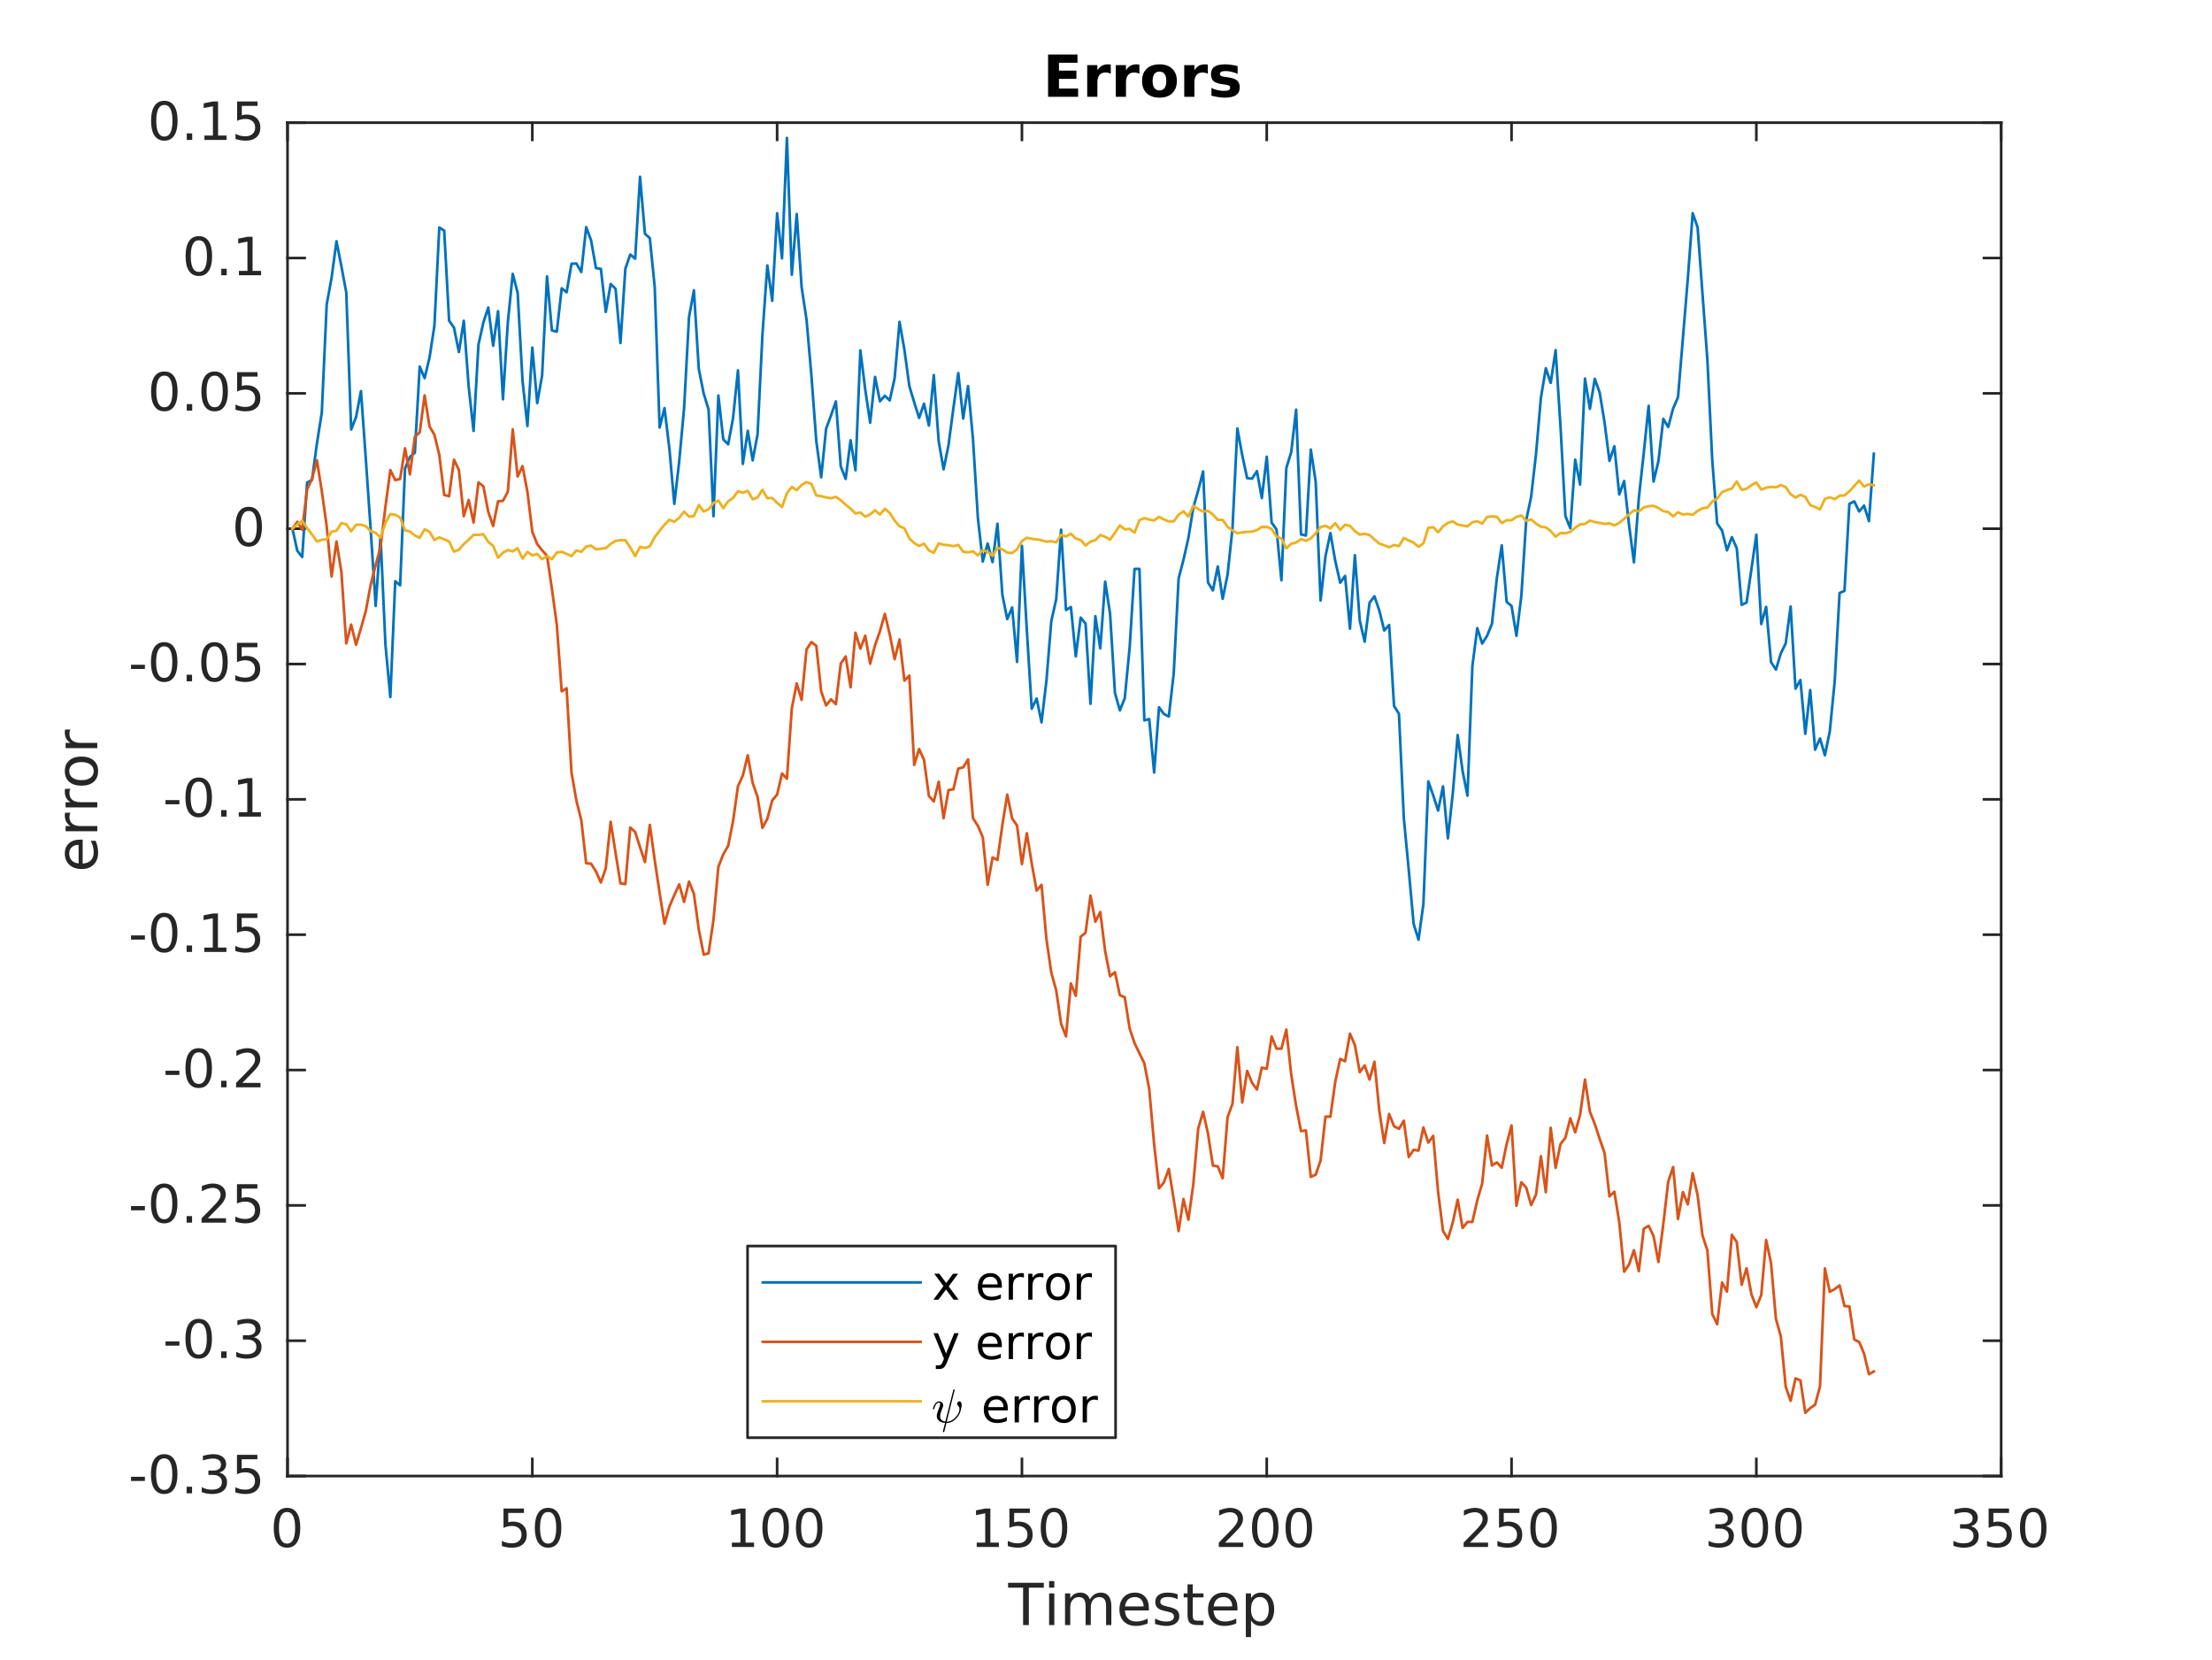 <?xml version="1.0"?>
<!DOCTYPE svg PUBLIC '-//W3C//DTD SVG 1.0//EN'
          'http://www.w3.org/TR/2001/REC-SVG-20010904/DTD/svg10.dtd'>
<svg xmlns:xlink="http://www.w3.org/1999/xlink" style="fill-opacity:1; color-rendering:auto; color-interpolation:auto; text-rendering:auto; stroke:black; stroke-linecap:square; stroke-miterlimit:10; shape-rendering:auto; stroke-opacity:1; fill:black; stroke-dasharray:none; font-weight:normal; stroke-width:1; font-family:'Dialog'; font-style:normal; stroke-linejoin:miter; font-size:12px; stroke-dashoffset:0; image-rendering:auto;" width="577" height="433" xmlns="http://www.w3.org/2000/svg"
><rect width="100%" height="100%" fill="#333333" stroke="none"/><!--Generated by the Batik Graphics2D SVG Generator--><defs id="genericDefs"
  /><g
  ><defs id="defs1"
    ><clipPath clipPathUnits="userSpaceOnUse" id="clipPath1"
      ><path d="M0 0 L577 0 L577 433 L0 433 L0 0 Z"
      /></clipPath
    ></defs
    ><g style="fill:white; stroke:white;"
    ><rect x="0" y="0" width="577" style="clip-path:url(#clipPath1); stroke:none;" height="433"
    /></g
    ><g style="fill:white; text-rendering:optimizeSpeed; color-rendering:optimizeSpeed; image-rendering:optimizeSpeed; shape-rendering:crispEdges; stroke:white; color-interpolation:sRGB;"
    ><rect x="0" width="577" height="433" y="0" style="stroke:none;"
      /><path style="stroke:none;" d="M75 385 L522 385 L522 32 L75 32 Z"
    /></g
    ><g style="fill:rgb(38,38,38); text-rendering:geometricPrecision; image-rendering:optimizeQuality; color-rendering:optimizeQuality; stroke-linejoin:round; stroke:rgb(38,38,38); color-interpolation:linearRGB; stroke-width:0.688;"
    ><line y2="385" style="fill:none;" x1="75" x2="522" y1="385"
      /><line y2="32" style="fill:none;" x1="75" x2="522" y1="32"
      /><line y2="380.53" style="fill:none;" x1="75" x2="75" y1="385"
      /><line y2="380.53" style="fill:none;" x1="138.857" x2="138.857" y1="385"
      /><line y2="380.53" style="fill:none;" x1="202.714" x2="202.714" y1="385"
      /><line y2="380.53" style="fill:none;" x1="266.571" x2="266.571" y1="385"
      /><line y2="380.53" style="fill:none;" x1="330.429" x2="330.429" y1="385"
      /><line y2="380.53" style="fill:none;" x1="394.286" x2="394.286" y1="385"
      /><line y2="380.53" style="fill:none;" x1="458.143" x2="458.143" y1="385"
      /><line y2="380.53" style="fill:none;" x1="522" x2="522" y1="385"
      /><line y2="36.47" style="fill:none;" x1="75" x2="75" y1="32"
      /><line y2="36.47" style="fill:none;" x1="138.857" x2="138.857" y1="32"
      /><line y2="36.47" style="fill:none;" x1="202.714" x2="202.714" y1="32"
      /><line y2="36.47" style="fill:none;" x1="266.571" x2="266.571" y1="32"
      /><line y2="36.47" style="fill:none;" x1="330.429" x2="330.429" y1="32"
      /><line y2="36.47" style="fill:none;" x1="394.286" x2="394.286" y1="32"
      /><line y2="36.47" style="fill:none;" x1="458.143" x2="458.143" y1="32"
      /><line y2="36.47" style="fill:none;" x1="522" x2="522" y1="32"
    /></g
    ><g transform="translate(75,390.5)" style="font-size:13.75px; fill:rgb(38,38,38); text-rendering:geometricPrecision; image-rendering:optimizeQuality; color-rendering:optimizeQuality; font-family:'SansSerif'; stroke:rgb(38,38,38); color-interpolation:linearRGB;"
    ><path style="stroke:none;" d="M-0.125 3.875 Q-1.172 3.875 -1.703 4.906 Q-2.234 5.938 -2.234 8 Q-2.234 10.062 -1.703 11.094 Q-1.172 12.125 -0.125 12.125 Q0.922 12.125 1.453 11.094 Q1.984 10.062 1.984 8 Q1.984 5.938 1.453 4.906 Q0.922 3.875 -0.125 3.875 ZM-0.125 2.797 Q1.562 2.797 2.438 4.125 Q3.328 5.453 3.328 8 Q3.328 10.531 2.438 11.859 Q1.562 13.188 -0.125 13.188 Q-1.812 13.188 -2.703 11.859 Q-3.594 10.531 -3.594 8 Q-3.594 5.453 -2.703 4.125 Q-1.812 2.797 -0.125 2.797 Z"
    /></g
    ><g transform="translate(138.857,390.5)" style="font-size:13.75px; fill:rgb(38,38,38); text-rendering:geometricPrecision; image-rendering:optimizeQuality; color-rendering:optimizeQuality; font-family:'SansSerif'; stroke:rgb(38,38,38); color-interpolation:linearRGB;"
    ><path style="stroke:none;" d="M-7.516 2.969 L-2.188 2.969 L-2.188 4.125 L-6.281 4.125 L-6.281 6.578 Q-5.984 6.469 -5.688 6.422 Q-5.391 6.375 -5.094 6.375 Q-3.406 6.375 -2.438 7.297 Q-1.453 8.219 -1.453 9.781 Q-1.453 11.406 -2.469 12.297 Q-3.469 13.188 -5.297 13.188 Q-5.938 13.188 -6.594 13.078 Q-7.234 12.984 -7.938 12.766 L-7.938 11.406 Q-7.328 11.734 -6.688 11.891 Q-6.047 12.047 -5.328 12.047 Q-4.172 12.047 -3.5 11.438 Q-2.812 10.828 -2.812 9.781 Q-2.812 8.734 -3.5 8.125 Q-4.172 7.516 -5.328 7.516 Q-5.875 7.516 -6.422 7.641 Q-6.953 7.75 -7.516 8.016 L-7.516 2.969 ZM4.123 3.875 Q3.076 3.875 2.545 4.906 Q2.014 5.938 2.014 8 Q2.014 10.062 2.545 11.094 Q3.076 12.125 4.123 12.125 Q5.17 12.125 5.701 11.094 Q6.232 10.062 6.232 8 Q6.232 5.938 5.701 4.906 Q5.17 3.875 4.123 3.875 ZM4.123 2.797 Q5.811 2.797 6.686 4.125 Q7.576 5.453 7.576 8 Q7.576 10.531 6.686 11.859 Q5.811 13.188 4.123 13.188 Q2.436 13.188 1.545 11.859 Q0.654 10.531 0.654 8 Q0.654 5.453 1.545 4.125 Q2.436 2.797 4.123 2.797 Z"
    /></g
    ><g transform="translate(202.714,390.5)" style="font-size:13.75px; fill:rgb(38,38,38); text-rendering:geometricPrecision; image-rendering:optimizeQuality; color-rendering:optimizeQuality; font-family:'SansSerif'; stroke:rgb(38,38,38); color-interpolation:linearRGB;"
    ><path style="stroke:none;" d="M-11.797 11.859 L-9.578 11.859 L-9.578 4.219 L-11.984 4.688 L-11.984 3.453 L-9.594 2.969 L-8.234 2.969 L-8.234 11.859 L-6.016 11.859 L-6.016 13 L-11.797 13 L-11.797 11.859 ZM-0.377 3.875 Q-1.424 3.875 -1.955 4.906 Q-2.486 5.938 -2.486 8 Q-2.486 10.062 -1.955 11.094 Q-1.424 12.125 -0.377 12.125 Q0.67 12.125 1.201 11.094 Q1.732 10.062 1.732 8 Q1.732 5.938 1.201 4.906 Q0.67 3.875 -0.377 3.875 ZM-0.377 2.797 Q1.311 2.797 2.186 4.125 Q3.076 5.453 3.076 8 Q3.076 10.531 2.186 11.859 Q1.311 13.188 -0.377 13.188 Q-2.064 13.188 -2.955 11.859 Q-3.846 10.531 -3.846 8 Q-3.846 5.453 -2.955 4.125 Q-2.064 2.797 -0.377 2.797 ZM8.371 3.875 Q7.324 3.875 6.793 4.906 Q6.262 5.938 6.262 8 Q6.262 10.062 6.793 11.094 Q7.324 12.125 8.371 12.125 Q9.418 12.125 9.95 11.094 Q10.481 10.062 10.481 8 Q10.481 5.938 9.95 4.906 Q9.418 3.875 8.371 3.875 ZM8.371 2.797 Q10.059 2.797 10.934 4.125 Q11.825 5.453 11.825 8 Q11.825 10.531 10.934 11.859 Q10.059 13.188 8.371 13.188 Q6.684 13.188 5.793 11.859 Q4.903 10.531 4.903 8 Q4.903 5.453 5.793 4.125 Q6.684 2.797 8.371 2.797 Z"
    /></g
    ><g transform="translate(266.571,390.5)" style="font-size:13.75px; fill:rgb(38,38,38); text-rendering:geometricPrecision; image-rendering:optimizeQuality; color-rendering:optimizeQuality; font-family:'SansSerif'; stroke:rgb(38,38,38); color-interpolation:linearRGB;"
    ><path style="stroke:none;" d="M-11.797 11.859 L-9.578 11.859 L-9.578 4.219 L-11.984 4.688 L-11.984 3.453 L-9.594 2.969 L-8.234 2.969 L-8.234 11.859 L-6.016 11.859 L-6.016 13 L-11.797 13 L-11.797 11.859 ZM-3.268 2.969 L2.061 2.969 L2.061 4.125 L-2.033 4.125 L-2.033 6.578 Q-1.736 6.469 -1.439 6.422 Q-1.143 6.375 -0.846 6.375 Q0.842 6.375 1.811 7.297 Q2.795 8.219 2.795 9.781 Q2.795 11.406 1.779 12.297 Q0.779 13.188 -1.049 13.188 Q-1.689 13.188 -2.346 13.078 Q-2.986 12.984 -3.689 12.766 L-3.689 11.406 Q-3.08 11.734 -2.439 11.891 Q-1.799 12.047 -1.08 12.047 Q0.076 12.047 0.748 11.438 Q1.436 10.828 1.436 9.781 Q1.436 8.734 0.748 8.125 Q0.076 7.516 -1.08 7.516 Q-1.627 7.516 -2.174 7.641 Q-2.705 7.75 -3.268 8.016 L-3.268 2.969 ZM8.371 3.875 Q7.324 3.875 6.793 4.906 Q6.262 5.938 6.262 8 Q6.262 10.062 6.793 11.094 Q7.324 12.125 8.371 12.125 Q9.418 12.125 9.95 11.094 Q10.481 10.062 10.481 8 Q10.481 5.938 9.95 4.906 Q9.418 3.875 8.371 3.875 ZM8.371 2.797 Q10.059 2.797 10.934 4.125 Q11.825 5.453 11.825 8 Q11.825 10.531 10.934 11.859 Q10.059 13.188 8.371 13.188 Q6.684 13.188 5.793 11.859 Q4.903 10.531 4.903 8 Q4.903 5.453 5.793 4.125 Q6.684 2.797 8.371 2.797 Z"
    /></g
    ><g transform="translate(330.429,390.5)" style="font-size:13.75px; fill:rgb(38,38,38); text-rendering:geometricPrecision; image-rendering:optimizeQuality; color-rendering:optimizeQuality; font-family:'SansSerif'; stroke:rgb(38,38,38); color-interpolation:linearRGB;"
    ><path style="stroke:none;" d="M-10.859 11.859 L-6.125 11.859 L-6.125 13 L-12.5 13 L-12.5 11.859 Q-11.719 11.062 -10.391 9.719 Q-9.062 8.375 -8.719 7.984 Q-8.062 7.25 -7.812 6.75 Q-7.547 6.234 -7.547 5.75 Q-7.547 4.938 -8.109 4.438 Q-8.672 3.938 -9.562 3.938 Q-10.203 3.938 -10.922 4.156 Q-11.625 4.375 -12.422 4.828 L-12.422 3.453 Q-11.609 3.125 -10.906 2.969 Q-10.188 2.797 -9.594 2.797 Q-8.031 2.797 -7.109 3.578 Q-6.188 4.359 -6.188 5.656 Q-6.188 6.266 -6.422 6.828 Q-6.641 7.375 -7.25 8.125 Q-7.422 8.328 -8.328 9.266 Q-9.219 10.188 -10.859 11.859 ZM-0.377 3.875 Q-1.424 3.875 -1.955 4.906 Q-2.486 5.938 -2.486 8 Q-2.486 10.062 -1.955 11.094 Q-1.424 12.125 -0.377 12.125 Q0.67 12.125 1.201 11.094 Q1.732 10.062 1.732 8 Q1.732 5.938 1.201 4.906 Q0.67 3.875 -0.377 3.875 ZM-0.377 2.797 Q1.311 2.797 2.186 4.125 Q3.076 5.453 3.076 8 Q3.076 10.531 2.186 11.859 Q1.311 13.188 -0.377 13.188 Q-2.064 13.188 -2.955 11.859 Q-3.846 10.531 -3.846 8 Q-3.846 5.453 -2.955 4.125 Q-2.064 2.797 -0.377 2.797 ZM8.371 3.875 Q7.324 3.875 6.793 4.906 Q6.262 5.938 6.262 8 Q6.262 10.062 6.793 11.094 Q7.324 12.125 8.371 12.125 Q9.418 12.125 9.95 11.094 Q10.481 10.062 10.481 8 Q10.481 5.938 9.95 4.906 Q9.418 3.875 8.371 3.875 ZM8.371 2.797 Q10.059 2.797 10.934 4.125 Q11.825 5.453 11.825 8 Q11.825 10.531 10.934 11.859 Q10.059 13.188 8.371 13.188 Q6.684 13.188 5.793 11.859 Q4.903 10.531 4.903 8 Q4.903 5.453 5.793 4.125 Q6.684 2.797 8.371 2.797 Z"
    /></g
    ><g transform="translate(394.286,390.5)" style="font-size:13.75px; fill:rgb(38,38,38); text-rendering:geometricPrecision; image-rendering:optimizeQuality; color-rendering:optimizeQuality; font-family:'SansSerif'; stroke:rgb(38,38,38); color-interpolation:linearRGB;"
    ><path style="stroke:none;" d="M-10.859 11.859 L-6.125 11.859 L-6.125 13 L-12.5 13 L-12.5 11.859 Q-11.719 11.062 -10.391 9.719 Q-9.062 8.375 -8.719 7.984 Q-8.062 7.25 -7.812 6.75 Q-7.547 6.234 -7.547 5.75 Q-7.547 4.938 -8.109 4.438 Q-8.672 3.938 -9.562 3.938 Q-10.203 3.938 -10.922 4.156 Q-11.625 4.375 -12.422 4.828 L-12.422 3.453 Q-11.609 3.125 -10.906 2.969 Q-10.188 2.797 -9.594 2.797 Q-8.031 2.797 -7.109 3.578 Q-6.188 4.359 -6.188 5.656 Q-6.188 6.266 -6.422 6.828 Q-6.641 7.375 -7.25 8.125 Q-7.422 8.328 -8.328 9.266 Q-9.219 10.188 -10.859 11.859 ZM-3.268 2.969 L2.061 2.969 L2.061 4.125 L-2.033 4.125 L-2.033 6.578 Q-1.736 6.469 -1.439 6.422 Q-1.143 6.375 -0.846 6.375 Q0.842 6.375 1.811 7.297 Q2.795 8.219 2.795 9.781 Q2.795 11.406 1.779 12.297 Q0.779 13.188 -1.049 13.188 Q-1.689 13.188 -2.346 13.078 Q-2.986 12.984 -3.689 12.766 L-3.689 11.406 Q-3.08 11.734 -2.439 11.891 Q-1.799 12.047 -1.08 12.047 Q0.076 12.047 0.748 11.438 Q1.436 10.828 1.436 9.781 Q1.436 8.734 0.748 8.125 Q0.076 7.516 -1.08 7.516 Q-1.627 7.516 -2.174 7.641 Q-2.705 7.75 -3.268 8.016 L-3.268 2.969 ZM8.371 3.875 Q7.324 3.875 6.793 4.906 Q6.262 5.938 6.262 8 Q6.262 10.062 6.793 11.094 Q7.324 12.125 8.371 12.125 Q9.418 12.125 9.95 11.094 Q10.481 10.062 10.481 8 Q10.481 5.938 9.95 4.906 Q9.418 3.875 8.371 3.875 ZM8.371 2.797 Q10.059 2.797 10.934 4.125 Q11.825 5.453 11.825 8 Q11.825 10.531 10.934 11.859 Q10.059 13.188 8.371 13.188 Q6.684 13.188 5.793 11.859 Q4.903 10.531 4.903 8 Q4.903 5.453 5.793 4.125 Q6.684 2.797 8.371 2.797 Z"
    /></g
    ><g transform="translate(458.143,390.5)" style="font-size:13.75px; fill:rgb(38,38,38); text-rendering:geometricPrecision; image-rendering:optimizeQuality; color-rendering:optimizeQuality; font-family:'SansSerif'; stroke:rgb(38,38,38); color-interpolation:linearRGB;"
    ><path style="stroke:none;" d="M-7.922 7.594 Q-6.953 7.797 -6.406 8.469 Q-5.859 9.125 -5.859 10.094 Q-5.859 11.562 -6.875 12.375 Q-7.891 13.188 -9.781 13.188 Q-10.406 13.188 -11.078 13.062 Q-11.734 12.953 -12.453 12.703 L-12.453 11.391 Q-11.891 11.719 -11.219 11.891 Q-10.547 12.047 -9.812 12.047 Q-8.531 12.047 -7.875 11.547 Q-7.203 11.047 -7.203 10.094 Q-7.203 9.203 -7.828 8.703 Q-8.438 8.203 -9.547 8.203 L-10.719 8.203 L-10.719 7.078 L-9.5 7.078 Q-8.5 7.078 -7.969 6.688 Q-7.438 6.281 -7.438 5.531 Q-7.438 4.766 -7.984 4.359 Q-8.531 3.938 -9.547 3.938 Q-10.109 3.938 -10.75 4.062 Q-11.391 4.172 -12.156 4.438 L-12.156 3.219 Q-11.375 3.016 -10.703 2.906 Q-10.031 2.797 -9.438 2.797 Q-7.891 2.797 -7 3.5 Q-6.094 4.203 -6.094 5.391 Q-6.094 6.219 -6.578 6.797 Q-7.047 7.375 -7.922 7.594 ZM-0.377 3.875 Q-1.424 3.875 -1.955 4.906 Q-2.486 5.938 -2.486 8 Q-2.486 10.062 -1.955 11.094 Q-1.424 12.125 -0.377 12.125 Q0.67 12.125 1.201 11.094 Q1.732 10.062 1.732 8 Q1.732 5.938 1.201 4.906 Q0.67 3.875 -0.377 3.875 ZM-0.377 2.797 Q1.311 2.797 2.186 4.125 Q3.076 5.453 3.076 8 Q3.076 10.531 2.186 11.859 Q1.311 13.188 -0.377 13.188 Q-2.064 13.188 -2.955 11.859 Q-3.846 10.531 -3.846 8 Q-3.846 5.453 -2.955 4.125 Q-2.064 2.797 -0.377 2.797 ZM8.371 3.875 Q7.324 3.875 6.793 4.906 Q6.262 5.938 6.262 8 Q6.262 10.062 6.793 11.094 Q7.324 12.125 8.371 12.125 Q9.418 12.125 9.95 11.094 Q10.481 10.062 10.481 8 Q10.481 5.938 9.95 4.906 Q9.418 3.875 8.371 3.875 ZM8.371 2.797 Q10.059 2.797 10.934 4.125 Q11.825 5.453 11.825 8 Q11.825 10.531 10.934 11.859 Q10.059 13.188 8.371 13.188 Q6.684 13.188 5.793 11.859 Q4.903 10.531 4.903 8 Q4.903 5.453 5.793 4.125 Q6.684 2.797 8.371 2.797 Z"
    /></g
    ><g transform="translate(522,390.5)" style="font-size:13.75px; fill:rgb(38,38,38); text-rendering:geometricPrecision; image-rendering:optimizeQuality; color-rendering:optimizeQuality; font-family:'SansSerif'; stroke:rgb(38,38,38); color-interpolation:linearRGB;"
    ><path style="stroke:none;" d="M-7.922 7.594 Q-6.953 7.797 -6.406 8.469 Q-5.859 9.125 -5.859 10.094 Q-5.859 11.562 -6.875 12.375 Q-7.891 13.188 -9.781 13.188 Q-10.406 13.188 -11.078 13.062 Q-11.734 12.953 -12.453 12.703 L-12.453 11.391 Q-11.891 11.719 -11.219 11.891 Q-10.547 12.047 -9.812 12.047 Q-8.531 12.047 -7.875 11.547 Q-7.203 11.047 -7.203 10.094 Q-7.203 9.203 -7.828 8.703 Q-8.438 8.203 -9.547 8.203 L-10.719 8.203 L-10.719 7.078 L-9.5 7.078 Q-8.5 7.078 -7.969 6.688 Q-7.438 6.281 -7.438 5.531 Q-7.438 4.766 -7.984 4.359 Q-8.531 3.938 -9.547 3.938 Q-10.109 3.938 -10.75 4.062 Q-11.391 4.172 -12.156 4.438 L-12.156 3.219 Q-11.375 3.016 -10.703 2.906 Q-10.031 2.797 -9.438 2.797 Q-7.891 2.797 -7 3.5 Q-6.094 4.203 -6.094 5.391 Q-6.094 6.219 -6.578 6.797 Q-7.047 7.375 -7.922 7.594 ZM-3.268 2.969 L2.061 2.969 L2.061 4.125 L-2.033 4.125 L-2.033 6.578 Q-1.736 6.469 -1.439 6.422 Q-1.143 6.375 -0.846 6.375 Q0.842 6.375 1.811 7.297 Q2.795 8.219 2.795 9.781 Q2.795 11.406 1.779 12.297 Q0.779 13.188 -1.049 13.188 Q-1.689 13.188 -2.346 13.078 Q-2.986 12.984 -3.689 12.766 L-3.689 11.406 Q-3.08 11.734 -2.439 11.891 Q-1.799 12.047 -1.08 12.047 Q0.076 12.047 0.748 11.438 Q1.436 10.828 1.436 9.781 Q1.436 8.734 0.748 8.125 Q0.076 7.516 -1.08 7.516 Q-1.627 7.516 -2.174 7.641 Q-2.705 7.75 -3.268 8.016 L-3.268 2.969 ZM8.371 3.875 Q7.324 3.875 6.793 4.906 Q6.262 5.938 6.262 8 Q6.262 10.062 6.793 11.094 Q7.324 12.125 8.371 12.125 Q9.418 12.125 9.95 11.094 Q10.481 10.062 10.481 8 Q10.481 5.938 9.95 4.906 Q9.418 3.875 8.371 3.875 ZM8.371 2.797 Q10.059 2.797 10.934 4.125 Q11.825 5.453 11.825 8 Q11.825 10.531 10.934 11.859 Q10.059 13.188 8.371 13.188 Q6.684 13.188 5.793 11.859 Q4.903 10.531 4.903 8 Q4.903 5.453 5.793 4.125 Q6.684 2.797 8.371 2.797 Z"
    /></g
    ><g transform="translate(298.5,408.875)" style="font-size:15.125px; fill:rgb(38,38,38); text-rendering:geometricPrecision; image-rendering:optimizeQuality; color-rendering:optimizeQuality; font-family:'SansSerif'; stroke:rgb(38,38,38); color-interpolation:linearRGB;"
    ><path style="stroke:none;" d="M-35.547 3.969 L-26.219 3.969 L-26.219 5.234 L-30.125 5.234 L-30.125 15 L-31.625 15 L-31.625 5.234 L-35.547 5.234 L-35.547 3.969 ZM-24.839 6.734 L-23.48 6.734 L-23.48 15 L-24.839 15 L-24.839 6.734 ZM-24.839 3.516 L-23.48 3.516 L-23.48 5.234 L-24.839 5.234 L-24.839 3.516 ZM-14.2 8.312 Q-13.684 7.406 -12.981 6.969 Q-12.262 6.531 -11.309 6.531 Q-10.012 6.531 -9.309 7.438 Q-8.606 8.344 -8.606 10 L-8.606 15 L-9.981 15 L-9.981 10.047 Q-9.981 8.859 -10.403 8.281 Q-10.825 7.703 -11.684 7.703 Q-12.746 7.703 -13.356 8.406 Q-13.965 9.109 -13.965 10.328 L-13.965 15 L-15.325 15 L-15.325 10.047 Q-15.325 8.859 -15.746 8.281 Q-16.168 7.703 -17.059 7.703 Q-18.09 7.703 -18.715 8.422 Q-19.325 9.125 -19.325 10.328 L-19.325 15 L-20.684 15 L-20.684 6.734 L-19.325 6.734 L-19.325 8.016 Q-18.856 7.25 -18.215 6.891 Q-17.559 6.531 -16.653 6.531 Q-15.762 6.531 -15.137 6.984 Q-14.496 7.438 -14.2 8.312 ZM1.175 10.531 L1.175 11.188 L-5.075 11.188 Q-4.981 12.594 -4.231 13.328 Q-3.466 14.062 -2.122 14.062 Q-1.341 14.062 -0.607 13.875 Q0.128 13.672 0.862 13.297 L0.862 14.578 Q0.128 14.891 -0.638 15.047 Q-1.403 15.219 -2.2 15.219 Q-4.185 15.219 -5.341 14.062 Q-6.497 12.906 -6.497 10.953 Q-6.497 8.922 -5.403 7.734 Q-4.294 6.531 -2.435 6.531 Q-0.763 6.531 0.206 7.609 Q1.175 8.672 1.175 10.531 ZM-0.185 10.125 Q-0.2 9.016 -0.81 8.359 Q-1.419 7.688 -2.419 7.688 Q-3.56 7.688 -4.247 8.328 Q-4.919 8.969 -5.028 10.141 L-0.185 10.125 ZM8.683 6.969 L8.683 8.25 Q8.105 7.969 7.48 7.828 Q6.855 7.672 6.199 7.672 Q5.183 7.672 4.668 7.984 Q4.168 8.281 4.168 8.906 Q4.168 9.375 4.527 9.656 Q4.902 9.922 5.996 10.156 L6.449 10.266 Q7.902 10.578 8.511 11.141 Q9.121 11.703 9.121 12.719 Q9.121 13.875 8.199 14.547 Q7.293 15.219 5.699 15.219 Q5.043 15.219 4.324 15.078 Q3.605 14.953 2.793 14.703 L2.793 13.297 Q3.558 13.688 4.277 13.891 Q5.011 14.078 5.73 14.078 Q6.699 14.078 7.215 13.75 Q7.73 13.422 7.73 12.828 Q7.73 12.266 7.355 11.969 Q6.98 11.672 5.715 11.406 L5.246 11.297 Q3.98 11.031 3.418 10.484 Q2.855 9.922 2.855 8.969 Q2.855 7.797 3.683 7.172 Q4.511 6.531 6.027 6.531 Q6.793 6.531 7.449 6.641 Q8.121 6.75 8.683 6.969 ZM12.626 4.375 L12.626 6.734 L15.423 6.734 L15.423 7.781 L12.626 7.781 L12.626 12.281 Q12.626 13.281 12.907 13.578 Q13.188 13.859 14.032 13.859 L15.423 13.859 L15.423 15 L14.032 15 Q12.454 15 11.86 14.422 Q11.267 13.828 11.267 12.281 L11.267 7.781 L10.267 7.781 L10.267 6.734 L11.267 6.734 L11.267 4.375 L12.626 4.375 ZM24.291 10.531 L24.291 11.188 L18.041 11.188 Q18.134 12.594 18.884 13.328 Q19.65 14.062 20.994 14.062 Q21.775 14.062 22.509 13.875 Q23.244 13.672 23.978 13.297 L23.978 14.578 Q23.244 14.891 22.478 15.047 Q21.712 15.219 20.916 15.219 Q18.931 15.219 17.775 14.062 Q16.619 12.906 16.619 10.953 Q16.619 8.922 17.712 7.734 Q18.822 6.531 20.681 6.531 Q22.353 6.531 23.322 7.609 Q24.291 8.672 24.291 10.531 ZM22.931 10.125 Q22.916 9.016 22.306 8.359 Q21.697 7.688 20.697 7.688 Q19.556 7.688 18.869 8.328 Q18.197 8.969 18.087 10.141 L22.931 10.125 ZM27.83 13.766 L27.83 18.141 L26.471 18.141 L26.471 6.734 L27.83 6.734 L27.83 7.984 Q28.268 7.25 28.909 6.891 Q29.565 6.531 30.487 6.531 Q31.987 6.531 32.924 7.734 Q33.877 8.922 33.877 10.875 Q33.877 12.828 32.924 14.031 Q31.987 15.219 30.487 15.219 Q29.565 15.219 28.909 14.859 Q28.268 14.5 27.83 13.766 ZM32.455 10.875 Q32.455 9.375 31.83 8.531 Q31.221 7.672 30.143 7.672 Q29.065 7.672 28.44 8.531 Q27.83 9.375 27.83 10.875 Q27.83 12.375 28.44 13.234 Q29.065 14.078 30.143 14.078 Q31.221 14.078 31.83 13.234 Q32.455 12.375 32.455 10.875 Z"
    /></g
    ><g style="fill:rgb(38,38,38); text-rendering:geometricPrecision; image-rendering:optimizeQuality; color-rendering:optimizeQuality; stroke-linejoin:round; stroke:rgb(38,38,38); color-interpolation:linearRGB; stroke-width:0.688;"
    ><line y2="32" style="fill:none;" x1="75" x2="75" y1="385"
      /><line y2="32" style="fill:none;" x1="522" x2="522" y1="385"
      /><line y2="385" style="fill:none;" x1="75" x2="79.47" y1="385"
      /><line y2="349.7" style="fill:none;" x1="75" x2="79.47" y1="349.7"
      /><line y2="314.4" style="fill:none;" x1="75" x2="79.47" y1="314.4"
      /><line y2="279.1" style="fill:none;" x1="75" x2="79.47" y1="279.1"
      /><line y2="243.8" style="fill:none;" x1="75" x2="79.47" y1="243.8"
      /><line y2="208.5" style="fill:none;" x1="75" x2="79.47" y1="208.5"
      /><line y2="173.2" style="fill:none;" x1="75" x2="79.47" y1="173.2"
      /><line y2="137.9" style="fill:none;" x1="75" x2="79.47" y1="137.9"
      /><line y2="102.6" style="fill:none;" x1="75" x2="79.47" y1="102.6"
      /><line y2="67.3" style="fill:none;" x1="75" x2="79.47" y1="67.3"
      /><line y2="32" style="fill:none;" x1="75" x2="79.47" y1="32"
      /><line y2="385" style="fill:none;" x1="522" x2="517.53" y1="385"
      /><line y2="349.7" style="fill:none;" x1="522" x2="517.53" y1="349.7"
      /><line y2="314.4" style="fill:none;" x1="522" x2="517.53" y1="314.4"
      /><line y2="279.1" style="fill:none;" x1="522" x2="517.53" y1="279.1"
      /><line y2="243.8" style="fill:none;" x1="522" x2="517.53" y1="243.8"
      /><line y2="208.5" style="fill:none;" x1="522" x2="517.53" y1="208.5"
      /><line y2="173.2" style="fill:none;" x1="522" x2="517.53" y1="173.2"
      /><line y2="137.9" style="fill:none;" x1="522" x2="517.53" y1="137.9"
      /><line y2="102.6" style="fill:none;" x1="522" x2="517.53" y1="102.6"
      /><line y2="67.3" style="fill:none;" x1="522" x2="517.53" y1="67.3"
      /><line y2="32" style="fill:none;" x1="522" x2="517.53" y1="32"
    /></g
    ><g transform="translate(69.5,385)" style="font-size:13.75px; fill:rgb(38,38,38); text-rendering:geometricPrecision; image-rendering:optimizeQuality; color-rendering:optimizeQuality; font-family:'SansSerif'; stroke:rgb(38,38,38); color-interpolation:linearRGB;"
    ><path style="stroke:none;" d="M-35.328 0.188 L-31.703 0.188 L-31.703 1.281 L-35.328 1.281 L-35.328 0.188 ZM-26.663 -4.625 Q-27.71 -4.625 -28.242 -3.594 Q-28.773 -2.562 -28.773 -0.5 Q-28.773 1.562 -28.242 2.594 Q-27.71 3.625 -26.663 3.625 Q-25.617 3.625 -25.085 2.594 Q-24.554 1.562 -24.554 -0.5 Q-24.554 -2.562 -25.085 -3.594 Q-25.617 -4.625 -26.663 -4.625 ZM-26.663 -5.703 Q-24.976 -5.703 -24.101 -4.375 Q-23.21 -3.047 -23.21 -0.5 Q-23.21 2.031 -24.101 3.359 Q-24.976 4.688 -26.663 4.688 Q-28.351 4.688 -29.242 3.359 Q-30.132 2.031 -30.132 -0.5 Q-30.132 -3.047 -29.242 -4.375 Q-28.351 -5.703 -26.663 -5.703 ZM-20.822 2.797 L-19.4 2.797 L-19.4 4.5 L-20.822 4.5 L-20.822 2.797 ZM-12.341 -0.906 Q-11.373 -0.703 -10.826 -0.031 Q-10.279 0.625 -10.279 1.594 Q-10.279 3.062 -11.295 3.875 Q-12.31 4.688 -14.201 4.688 Q-14.826 4.688 -15.498 4.562 Q-16.154 4.453 -16.873 4.203 L-16.873 2.891 Q-16.31 3.219 -15.638 3.391 Q-14.966 3.547 -14.232 3.547 Q-12.951 3.547 -12.295 3.047 Q-11.623 2.547 -11.623 1.594 Q-11.623 0.703 -12.248 0.203 Q-12.857 -0.297 -13.966 -0.297 L-15.138 -0.297 L-15.138 -1.422 L-13.92 -1.422 Q-12.92 -1.422 -12.388 -1.812 Q-11.857 -2.219 -11.857 -2.969 Q-11.857 -3.734 -12.404 -4.141 Q-12.951 -4.562 -13.966 -4.562 Q-14.529 -4.562 -15.17 -4.438 Q-15.81 -4.328 -16.576 -4.062 L-16.576 -5.281 Q-15.795 -5.484 -15.123 -5.594 Q-14.451 -5.703 -13.857 -5.703 Q-12.31 -5.703 -11.42 -5 Q-10.513 -4.297 -10.513 -3.109 Q-10.513 -2.281 -10.998 -1.703 Q-11.466 -1.125 -12.341 -0.906 ZM-7.687 -5.531 L-2.359 -5.531 L-2.359 -4.375 L-6.453 -4.375 L-6.453 -1.922 Q-6.156 -2.031 -5.859 -2.078 Q-5.562 -2.125 -5.265 -2.125 Q-3.578 -2.125 -2.609 -1.203 Q-1.625 -0.281 -1.625 1.281 Q-1.625 2.906 -2.64 3.797 Q-3.64 4.688 -5.468 4.688 Q-6.109 4.688 -6.765 4.578 Q-7.406 4.484 -8.109 4.266 L-8.109 2.906 Q-7.5 3.234 -6.859 3.391 Q-6.218 3.547 -5.5 3.547 Q-4.343 3.547 -3.671 2.938 Q-2.984 2.328 -2.984 1.281 Q-2.984 0.234 -3.671 -0.375 Q-4.343 -0.984 -5.5 -0.984 Q-6.046 -0.984 -6.593 -0.859 Q-7.125 -0.75 -7.687 -0.484 L-7.687 -5.531 Z"
    /></g
    ><g transform="translate(69.5,349.7)" style="font-size:13.75px; fill:rgb(38,38,38); text-rendering:geometricPrecision; image-rendering:optimizeQuality; color-rendering:optimizeQuality; font-family:'SansSerif'; stroke:rgb(38,38,38); color-interpolation:linearRGB;"
    ><path style="stroke:none;" d="M-26.328 0.188 L-22.703 0.188 L-22.703 1.281 L-26.328 1.281 L-26.328 0.188 ZM-17.663 -4.625 Q-18.71 -4.625 -19.242 -3.594 Q-19.773 -2.562 -19.773 -0.5 Q-19.773 1.562 -19.242 2.594 Q-18.71 3.625 -17.663 3.625 Q-16.617 3.625 -16.085 2.594 Q-15.554 1.562 -15.554 -0.5 Q-15.554 -2.562 -16.085 -3.594 Q-16.617 -4.625 -17.663 -4.625 ZM-17.663 -5.703 Q-15.976 -5.703 -15.101 -4.375 Q-14.21 -3.047 -14.21 -0.5 Q-14.21 2.031 -15.101 3.359 Q-15.976 4.688 -17.663 4.688 Q-19.351 4.688 -20.242 3.359 Q-21.132 2.031 -21.132 -0.5 Q-21.132 -3.047 -20.242 -4.375 Q-19.351 -5.703 -17.663 -5.703 ZM-11.822 2.797 L-10.4 2.797 L-10.4 4.5 L-11.822 4.5 L-11.822 2.797 ZM-3.341 -0.906 Q-2.373 -0.703 -1.826 -0.031 Q-1.279 0.625 -1.279 1.594 Q-1.279 3.062 -2.295 3.875 Q-3.31 4.688 -5.201 4.688 Q-5.826 4.688 -6.498 4.562 Q-7.154 4.453 -7.873 4.203 L-7.873 2.891 Q-7.31 3.219 -6.638 3.391 Q-5.966 3.547 -5.232 3.547 Q-3.951 3.547 -3.295 3.047 Q-2.623 2.547 -2.623 1.594 Q-2.623 0.703 -3.248 0.203 Q-3.857 -0.297 -4.966 -0.297 L-6.138 -0.297 L-6.138 -1.422 L-4.92 -1.422 Q-3.92 -1.422 -3.388 -1.812 Q-2.857 -2.219 -2.857 -2.969 Q-2.857 -3.734 -3.404 -4.141 Q-3.951 -4.562 -4.966 -4.562 Q-5.529 -4.562 -6.17 -4.438 Q-6.81 -4.328 -7.576 -4.062 L-7.576 -5.281 Q-6.795 -5.484 -6.123 -5.594 Q-5.451 -5.703 -4.857 -5.703 Q-3.31 -5.703 -2.42 -5 Q-1.513 -4.297 -1.513 -3.109 Q-1.513 -2.281 -1.998 -1.703 Q-2.466 -1.125 -3.341 -0.906 Z"
    /></g
    ><g transform="translate(69.5,314.4)" style="font-size:13.75px; fill:rgb(38,38,38); text-rendering:geometricPrecision; image-rendering:optimizeQuality; color-rendering:optimizeQuality; font-family:'SansSerif'; stroke:rgb(38,38,38); color-interpolation:linearRGB;"
    ><path style="stroke:none;" d="M-35.328 0.188 L-31.703 0.188 L-31.703 1.281 L-35.328 1.281 L-35.328 0.188 ZM-26.663 -4.625 Q-27.71 -4.625 -28.242 -3.594 Q-28.773 -2.562 -28.773 -0.5 Q-28.773 1.562 -28.242 2.594 Q-27.71 3.625 -26.663 3.625 Q-25.617 3.625 -25.085 2.594 Q-24.554 1.562 -24.554 -0.5 Q-24.554 -2.562 -25.085 -3.594 Q-25.617 -4.625 -26.663 -4.625 ZM-26.663 -5.703 Q-24.976 -5.703 -24.101 -4.375 Q-23.21 -3.047 -23.21 -0.5 Q-23.21 2.031 -24.101 3.359 Q-24.976 4.688 -26.663 4.688 Q-28.351 4.688 -29.242 3.359 Q-30.132 2.031 -30.132 -0.5 Q-30.132 -3.047 -29.242 -4.375 Q-28.351 -5.703 -26.663 -5.703 ZM-20.822 2.797 L-19.4 2.797 L-19.4 4.5 L-20.822 4.5 L-20.822 2.797 ZM-15.279 3.359 L-10.545 3.359 L-10.545 4.5 L-16.92 4.5 L-16.92 3.359 Q-16.138 2.562 -14.81 1.219 Q-13.482 -0.125 -13.138 -0.516 Q-12.482 -1.25 -12.232 -1.75 Q-11.966 -2.266 -11.966 -2.75 Q-11.966 -3.562 -12.529 -4.062 Q-13.091 -4.562 -13.982 -4.562 Q-14.623 -4.562 -15.341 -4.344 Q-16.045 -4.125 -16.841 -3.672 L-16.841 -5.047 Q-16.029 -5.375 -15.326 -5.531 Q-14.607 -5.703 -14.013 -5.703 Q-12.451 -5.703 -11.529 -4.922 Q-10.607 -4.141 -10.607 -2.844 Q-10.607 -2.234 -10.841 -1.672 Q-11.06 -1.125 -11.67 -0.375 Q-11.841 -0.172 -12.748 0.766 Q-13.638 1.688 -15.279 3.359 ZM-7.687 -5.531 L-2.359 -5.531 L-2.359 -4.375 L-6.453 -4.375 L-6.453 -1.922 Q-6.156 -2.031 -5.859 -2.078 Q-5.562 -2.125 -5.265 -2.125 Q-3.578 -2.125 -2.609 -1.203 Q-1.625 -0.281 -1.625 1.281 Q-1.625 2.906 -2.64 3.797 Q-3.64 4.688 -5.468 4.688 Q-6.109 4.688 -6.765 4.578 Q-7.406 4.484 -8.109 4.266 L-8.109 2.906 Q-7.5 3.234 -6.859 3.391 Q-6.218 3.547 -5.5 3.547 Q-4.343 3.547 -3.671 2.938 Q-2.984 2.328 -2.984 1.281 Q-2.984 0.234 -3.671 -0.375 Q-4.343 -0.984 -5.5 -0.984 Q-6.046 -0.984 -6.593 -0.859 Q-7.125 -0.75 -7.687 -0.484 L-7.687 -5.531 Z"
    /></g
    ><g transform="translate(69.5,279.1)" style="font-size:13.75px; fill:rgb(38,38,38); text-rendering:geometricPrecision; image-rendering:optimizeQuality; color-rendering:optimizeQuality; font-family:'SansSerif'; stroke:rgb(38,38,38); color-interpolation:linearRGB;"
    ><path style="stroke:none;" d="M-26.328 0.188 L-22.703 0.188 L-22.703 1.281 L-26.328 1.281 L-26.328 0.188 ZM-17.663 -4.625 Q-18.71 -4.625 -19.242 -3.594 Q-19.773 -2.562 -19.773 -0.5 Q-19.773 1.562 -19.242 2.594 Q-18.71 3.625 -17.663 3.625 Q-16.617 3.625 -16.085 2.594 Q-15.554 1.562 -15.554 -0.5 Q-15.554 -2.562 -16.085 -3.594 Q-16.617 -4.625 -17.663 -4.625 ZM-17.663 -5.703 Q-15.976 -5.703 -15.101 -4.375 Q-14.21 -3.047 -14.21 -0.5 Q-14.21 2.031 -15.101 3.359 Q-15.976 4.688 -17.663 4.688 Q-19.351 4.688 -20.242 3.359 Q-21.132 2.031 -21.132 -0.5 Q-21.132 -3.047 -20.242 -4.375 Q-19.351 -5.703 -17.663 -5.703 ZM-11.822 2.797 L-10.4 2.797 L-10.4 4.5 L-11.822 4.5 L-11.822 2.797 ZM-6.279 3.359 L-1.545 3.359 L-1.545 4.5 L-7.92 4.5 L-7.92 3.359 Q-7.138 2.562 -5.81 1.219 Q-4.482 -0.125 -4.138 -0.516 Q-3.482 -1.25 -3.232 -1.75 Q-2.966 -2.266 -2.966 -2.75 Q-2.966 -3.562 -3.529 -4.062 Q-4.091 -4.562 -4.982 -4.562 Q-5.623 -4.562 -6.341 -4.344 Q-7.045 -4.125 -7.841 -3.672 L-7.841 -5.047 Q-7.029 -5.375 -6.326 -5.531 Q-5.607 -5.703 -5.013 -5.703 Q-3.451 -5.703 -2.529 -4.922 Q-1.607 -4.141 -1.607 -2.844 Q-1.607 -2.234 -1.841 -1.672 Q-2.06 -1.125 -2.67 -0.375 Q-2.841 -0.172 -3.748 0.766 Q-4.638 1.688 -6.279 3.359 Z"
    /></g
    ><g transform="translate(69.5,243.8)" style="font-size:13.75px; fill:rgb(38,38,38); text-rendering:geometricPrecision; image-rendering:optimizeQuality; color-rendering:optimizeQuality; font-family:'SansSerif'; stroke:rgb(38,38,38); color-interpolation:linearRGB;"
    ><path style="stroke:none;" d="M-35.328 0.188 L-31.703 0.188 L-31.703 1.281 L-35.328 1.281 L-35.328 0.188 ZM-26.663 -4.625 Q-27.71 -4.625 -28.242 -3.594 Q-28.773 -2.562 -28.773 -0.5 Q-28.773 1.562 -28.242 2.594 Q-27.71 3.625 -26.663 3.625 Q-25.617 3.625 -25.085 2.594 Q-24.554 1.562 -24.554 -0.5 Q-24.554 -2.562 -25.085 -3.594 Q-25.617 -4.625 -26.663 -4.625 ZM-26.663 -5.703 Q-24.976 -5.703 -24.101 -4.375 Q-23.21 -3.047 -23.21 -0.5 Q-23.21 2.031 -24.101 3.359 Q-24.976 4.688 -26.663 4.688 Q-28.351 4.688 -29.242 3.359 Q-30.132 2.031 -30.132 -0.5 Q-30.132 -3.047 -29.242 -4.375 Q-28.351 -5.703 -26.663 -5.703 ZM-20.822 2.797 L-19.4 2.797 L-19.4 4.5 L-20.822 4.5 L-20.822 2.797 ZM-16.216 3.359 L-13.998 3.359 L-13.998 -4.281 L-16.404 -3.812 L-16.404 -5.047 L-14.013 -5.531 L-12.654 -5.531 L-12.654 3.359 L-10.435 3.359 L-10.435 4.5 L-16.216 4.5 L-16.216 3.359 ZM-7.687 -5.531 L-2.359 -5.531 L-2.359 -4.375 L-6.453 -4.375 L-6.453 -1.922 Q-6.156 -2.031 -5.859 -2.078 Q-5.562 -2.125 -5.265 -2.125 Q-3.578 -2.125 -2.609 -1.203 Q-1.625 -0.281 -1.625 1.281 Q-1.625 2.906 -2.64 3.797 Q-3.64 4.688 -5.468 4.688 Q-6.109 4.688 -6.765 4.578 Q-7.406 4.484 -8.109 4.266 L-8.109 2.906 Q-7.5 3.234 -6.859 3.391 Q-6.218 3.547 -5.5 3.547 Q-4.343 3.547 -3.671 2.938 Q-2.984 2.328 -2.984 1.281 Q-2.984 0.234 -3.671 -0.375 Q-4.343 -0.984 -5.5 -0.984 Q-6.046 -0.984 -6.593 -0.859 Q-7.125 -0.75 -7.687 -0.484 L-7.687 -5.531 Z"
    /></g
    ><g transform="translate(69.5,208.5)" style="font-size:13.75px; fill:rgb(38,38,38); text-rendering:geometricPrecision; image-rendering:optimizeQuality; color-rendering:optimizeQuality; font-family:'SansSerif'; stroke:rgb(38,38,38); color-interpolation:linearRGB;"
    ><path style="stroke:none;" d="M-26.328 0.188 L-22.703 0.188 L-22.703 1.281 L-26.328 1.281 L-26.328 0.188 ZM-17.663 -4.625 Q-18.71 -4.625 -19.242 -3.594 Q-19.773 -2.562 -19.773 -0.5 Q-19.773 1.562 -19.242 2.594 Q-18.71 3.625 -17.663 3.625 Q-16.617 3.625 -16.085 2.594 Q-15.554 1.562 -15.554 -0.5 Q-15.554 -2.562 -16.085 -3.594 Q-16.617 -4.625 -17.663 -4.625 ZM-17.663 -5.703 Q-15.976 -5.703 -15.101 -4.375 Q-14.21 -3.047 -14.21 -0.5 Q-14.21 2.031 -15.101 3.359 Q-15.976 4.688 -17.663 4.688 Q-19.351 4.688 -20.242 3.359 Q-21.132 2.031 -21.132 -0.5 Q-21.132 -3.047 -20.242 -4.375 Q-19.351 -5.703 -17.663 -5.703 ZM-11.822 2.797 L-10.4 2.797 L-10.4 4.5 L-11.822 4.5 L-11.822 2.797 ZM-7.216 3.359 L-4.998 3.359 L-4.998 -4.281 L-7.404 -3.812 L-7.404 -5.047 L-5.013 -5.531 L-3.654 -5.531 L-3.654 3.359 L-1.435 3.359 L-1.435 4.5 L-7.216 4.5 L-7.216 3.359 Z"
    /></g
    ><g transform="translate(69.5,173.2)" style="font-size:13.75px; fill:rgb(38,38,38); text-rendering:geometricPrecision; image-rendering:optimizeQuality; color-rendering:optimizeQuality; font-family:'SansSerif'; stroke:rgb(38,38,38); color-interpolation:linearRGB;"
    ><path style="stroke:none;" d="M-35.328 0.188 L-31.703 0.188 L-31.703 1.281 L-35.328 1.281 L-35.328 0.188 ZM-26.663 -4.625 Q-27.71 -4.625 -28.242 -3.594 Q-28.773 -2.562 -28.773 -0.5 Q-28.773 1.562 -28.242 2.594 Q-27.71 3.625 -26.663 3.625 Q-25.617 3.625 -25.085 2.594 Q-24.554 1.562 -24.554 -0.5 Q-24.554 -2.562 -25.085 -3.594 Q-25.617 -4.625 -26.663 -4.625 ZM-26.663 -5.703 Q-24.976 -5.703 -24.101 -4.375 Q-23.21 -3.047 -23.21 -0.5 Q-23.21 2.031 -24.101 3.359 Q-24.976 4.688 -26.663 4.688 Q-28.351 4.688 -29.242 3.359 Q-30.132 2.031 -30.132 -0.5 Q-30.132 -3.047 -29.242 -4.375 Q-28.351 -5.703 -26.663 -5.703 ZM-20.822 2.797 L-19.4 2.797 L-19.4 4.5 L-20.822 4.5 L-20.822 2.797 ZM-13.545 -4.625 Q-14.591 -4.625 -15.123 -3.594 Q-15.654 -2.562 -15.654 -0.5 Q-15.654 1.562 -15.123 2.594 Q-14.591 3.625 -13.545 3.625 Q-12.498 3.625 -11.966 2.594 Q-11.435 1.562 -11.435 -0.5 Q-11.435 -2.562 -11.966 -3.594 Q-12.498 -4.625 -13.545 -4.625 ZM-13.545 -5.703 Q-11.857 -5.703 -10.982 -4.375 Q-10.091 -3.047 -10.091 -0.5 Q-10.091 2.031 -10.982 3.359 Q-11.857 4.688 -13.545 4.688 Q-15.232 4.688 -16.123 3.359 Q-17.013 2.031 -17.013 -0.5 Q-17.013 -3.047 -16.123 -4.375 Q-15.232 -5.703 -13.545 -5.703 ZM-7.687 -5.531 L-2.359 -5.531 L-2.359 -4.375 L-6.453 -4.375 L-6.453 -1.922 Q-6.156 -2.031 -5.859 -2.078 Q-5.562 -2.125 -5.265 -2.125 Q-3.578 -2.125 -2.609 -1.203 Q-1.625 -0.281 -1.625 1.281 Q-1.625 2.906 -2.64 3.797 Q-3.64 4.688 -5.468 4.688 Q-6.109 4.688 -6.765 4.578 Q-7.406 4.484 -8.109 4.266 L-8.109 2.906 Q-7.5 3.234 -6.859 3.391 Q-6.218 3.547 -5.5 3.547 Q-4.343 3.547 -3.671 2.938 Q-2.984 2.328 -2.984 1.281 Q-2.984 0.234 -3.671 -0.375 Q-4.343 -0.984 -5.5 -0.984 Q-6.046 -0.984 -6.593 -0.859 Q-7.125 -0.75 -7.687 -0.484 L-7.687 -5.531 Z"
    /></g
    ><g transform="translate(69.5,137.9)" style="font-size:13.75px; fill:rgb(38,38,38); text-rendering:geometricPrecision; image-rendering:optimizeQuality; color-rendering:optimizeQuality; font-family:'SansSerif'; stroke:rgb(38,38,38); color-interpolation:linearRGB;"
    ><path style="stroke:none;" d="M-4.625 -4.625 Q-5.672 -4.625 -6.203 -3.594 Q-6.734 -2.562 -6.734 -0.5 Q-6.734 1.562 -6.203 2.594 Q-5.672 3.625 -4.625 3.625 Q-3.578 3.625 -3.047 2.594 Q-2.516 1.562 -2.516 -0.5 Q-2.516 -2.562 -3.047 -3.594 Q-3.578 -4.625 -4.625 -4.625 ZM-4.625 -5.703 Q-2.938 -5.703 -2.062 -4.375 Q-1.172 -3.047 -1.172 -0.5 Q-1.172 2.031 -2.062 3.359 Q-2.938 4.688 -4.625 4.688 Q-6.312 4.688 -7.203 3.359 Q-8.094 2.031 -8.094 -0.5 Q-8.094 -3.047 -7.203 -4.375 Q-6.312 -5.703 -4.625 -5.703 Z"
    /></g
    ><g transform="translate(69.5,102.6)" style="font-size:13.75px; fill:rgb(38,38,38); text-rendering:geometricPrecision; image-rendering:optimizeQuality; color-rendering:optimizeQuality; font-family:'SansSerif'; stroke:rgb(38,38,38); color-interpolation:linearRGB;"
    ><path style="stroke:none;" d="M-26.625 -4.625 Q-27.672 -4.625 -28.203 -3.594 Q-28.734 -2.562 -28.734 -0.5 Q-28.734 1.562 -28.203 2.594 Q-27.672 3.625 -26.625 3.625 Q-25.578 3.625 -25.047 2.594 Q-24.516 1.562 -24.516 -0.5 Q-24.516 -2.562 -25.047 -3.594 Q-25.578 -4.625 -26.625 -4.625 ZM-26.625 -5.703 Q-24.938 -5.703 -24.062 -4.375 Q-23.172 -3.047 -23.172 -0.5 Q-23.172 2.031 -24.062 3.359 Q-24.938 4.688 -26.625 4.688 Q-28.312 4.688 -29.203 3.359 Q-30.094 2.031 -30.094 -0.5 Q-30.094 -3.047 -29.203 -4.375 Q-28.312 -5.703 -26.625 -5.703 ZM-20.783 2.797 L-19.361 2.797 L-19.361 4.5 L-20.783 4.5 L-20.783 2.797 ZM-13.506 -4.625 Q-14.553 -4.625 -15.084 -3.594 Q-15.616 -2.562 -15.616 -0.5 Q-15.616 1.562 -15.084 2.594 Q-14.553 3.625 -13.506 3.625 Q-12.459 3.625 -11.928 2.594 Q-11.397 1.562 -11.397 -0.5 Q-11.397 -2.562 -11.928 -3.594 Q-12.459 -4.625 -13.506 -4.625 ZM-13.506 -5.703 Q-11.819 -5.703 -10.944 -4.375 Q-10.053 -3.047 -10.053 -0.5 Q-10.053 2.031 -10.944 3.359 Q-11.819 4.688 -13.506 4.688 Q-15.194 4.688 -16.084 3.359 Q-16.975 2.031 -16.975 -0.5 Q-16.975 -3.047 -16.084 -4.375 Q-15.194 -5.703 -13.506 -5.703 ZM-7.649 -5.531 L-2.32 -5.531 L-2.32 -4.375 L-6.414 -4.375 L-6.414 -1.922 Q-6.117 -2.031 -5.82 -2.078 Q-5.524 -2.125 -5.227 -2.125 Q-3.539 -2.125 -2.57 -1.203 Q-1.586 -0.281 -1.586 1.281 Q-1.586 2.906 -2.602 3.797 Q-3.602 4.688 -5.43 4.688 Q-6.07 4.688 -6.727 4.578 Q-7.367 4.484 -8.07 4.266 L-8.07 2.906 Q-7.461 3.234 -6.82 3.391 Q-6.18 3.547 -5.461 3.547 Q-4.305 3.547 -3.633 2.938 Q-2.945 2.328 -2.945 1.281 Q-2.945 0.234 -3.633 -0.375 Q-4.305 -0.984 -5.461 -0.984 Q-6.008 -0.984 -6.555 -0.859 Q-7.086 -0.75 -7.649 -0.484 L-7.649 -5.531 Z"
    /></g
    ><g transform="translate(69.5,67.3)" style="font-size:13.75px; fill:rgb(38,38,38); text-rendering:geometricPrecision; image-rendering:optimizeQuality; color-rendering:optimizeQuality; font-family:'SansSerif'; stroke:rgb(38,38,38); color-interpolation:linearRGB;"
    ><path style="stroke:none;" d="M-17.625 -4.625 Q-18.672 -4.625 -19.203 -3.594 Q-19.734 -2.562 -19.734 -0.5 Q-19.734 1.562 -19.203 2.594 Q-18.672 3.625 -17.625 3.625 Q-16.578 3.625 -16.047 2.594 Q-15.516 1.562 -15.516 -0.5 Q-15.516 -2.562 -16.047 -3.594 Q-16.578 -4.625 -17.625 -4.625 ZM-17.625 -5.703 Q-15.938 -5.703 -15.062 -4.375 Q-14.172 -3.047 -14.172 -0.5 Q-14.172 2.031 -15.062 3.359 Q-15.938 4.688 -17.625 4.688 Q-19.312 4.688 -20.203 3.359 Q-21.094 2.031 -21.094 -0.5 Q-21.094 -3.047 -20.203 -4.375 Q-19.312 -5.703 -17.625 -5.703 ZM-11.783 2.797 L-10.361 2.797 L-10.361 4.5 L-11.783 4.5 L-11.783 2.797 ZM-7.178 3.359 L-4.959 3.359 L-4.959 -4.281 L-7.365 -3.812 L-7.365 -5.047 L-4.975 -5.531 L-3.615 -5.531 L-3.615 3.359 L-1.397 3.359 L-1.397 4.5 L-7.178 4.5 L-7.178 3.359 Z"
    /></g
    ><g transform="translate(69.5,32)" style="font-size:13.75px; fill:rgb(38,38,38); text-rendering:geometricPrecision; image-rendering:optimizeQuality; color-rendering:optimizeQuality; font-family:'SansSerif'; stroke:rgb(38,38,38); color-interpolation:linearRGB;"
    ><path style="stroke:none;" d="M-26.625 -4.625 Q-27.672 -4.625 -28.203 -3.594 Q-28.734 -2.562 -28.734 -0.5 Q-28.734 1.562 -28.203 2.594 Q-27.672 3.625 -26.625 3.625 Q-25.578 3.625 -25.047 2.594 Q-24.516 1.562 -24.516 -0.5 Q-24.516 -2.562 -25.047 -3.594 Q-25.578 -4.625 -26.625 -4.625 ZM-26.625 -5.703 Q-24.938 -5.703 -24.062 -4.375 Q-23.172 -3.047 -23.172 -0.5 Q-23.172 2.031 -24.062 3.359 Q-24.938 4.688 -26.625 4.688 Q-28.312 4.688 -29.203 3.359 Q-30.094 2.031 -30.094 -0.5 Q-30.094 -3.047 -29.203 -4.375 Q-28.312 -5.703 -26.625 -5.703 ZM-20.783 2.797 L-19.361 2.797 L-19.361 4.5 L-20.783 4.5 L-20.783 2.797 ZM-16.178 3.359 L-13.959 3.359 L-13.959 -4.281 L-16.366 -3.812 L-16.366 -5.047 L-13.975 -5.531 L-12.616 -5.531 L-12.616 3.359 L-10.397 3.359 L-10.397 4.5 L-16.178 4.5 L-16.178 3.359 ZM-7.649 -5.531 L-2.32 -5.531 L-2.32 -4.375 L-6.414 -4.375 L-6.414 -1.922 Q-6.117 -2.031 -5.82 -2.078 Q-5.524 -2.125 -5.227 -2.125 Q-3.539 -2.125 -2.57 -1.203 Q-1.586 -0.281 -1.586 1.281 Q-1.586 2.906 -2.602 3.797 Q-3.602 4.688 -5.43 4.688 Q-6.07 4.688 -6.727 4.578 Q-7.367 4.484 -8.07 4.266 L-8.07 2.906 Q-7.461 3.234 -6.82 3.391 Q-6.18 3.547 -5.461 3.547 Q-4.305 3.547 -3.633 2.938 Q-2.945 2.328 -2.945 1.281 Q-2.945 0.234 -3.633 -0.375 Q-4.305 -0.984 -5.461 -0.984 Q-6.008 -0.984 -6.555 -0.859 Q-7.086 -0.75 -7.649 -0.484 L-7.649 -5.531 Z"
    /></g
    ><g transform="translate(29.375,208.5) rotate(-90)" style="font-size:15.125px; fill:rgb(38,38,38); text-rendering:geometricPrecision; image-rendering:optimizeQuality; color-rendering:optimizeQuality; font-family:'SansSerif'; stroke:rgb(38,38,38); color-interpolation:linearRGB;"
    ><path style="stroke:none;" d="M-10.5 -8.469 L-10.5 -7.812 L-16.75 -7.812 Q-16.656 -6.406 -15.906 -5.672 Q-15.141 -4.938 -13.797 -4.938 Q-13.016 -4.938 -12.281 -5.125 Q-11.547 -5.328 -10.812 -5.703 L-10.812 -4.422 Q-11.547 -4.109 -12.312 -3.953 Q-13.078 -3.781 -13.875 -3.781 Q-15.859 -3.781 -17.016 -4.938 Q-18.172 -6.094 -18.172 -8.047 Q-18.172 -10.078 -17.078 -11.266 Q-15.969 -12.469 -14.109 -12.469 Q-12.438 -12.469 -11.469 -11.391 Q-10.5 -10.328 -10.5 -8.469 ZM-11.859 -8.875 Q-11.875 -9.984 -12.484 -10.641 Q-13.094 -11.312 -14.094 -11.312 Q-15.234 -11.312 -15.922 -10.672 Q-16.594 -10.031 -16.703 -8.859 L-11.859 -8.875 ZM-3.476 -11 Q-3.71 -11.141 -3.976 -11.203 Q-4.242 -11.266 -4.57 -11.266 Q-5.726 -11.266 -6.351 -10.516 Q-6.96 -9.766 -6.96 -8.359 L-6.96 -4 L-8.32 -4 L-8.32 -12.266 L-6.96 -12.266 L-6.96 -10.984 Q-6.523 -11.734 -5.835 -12.094 Q-5.148 -12.469 -4.163 -12.469 Q-4.023 -12.469 -3.866 -12.453 Q-3.695 -12.438 -3.476 -12.391 L-3.476 -11 ZM2.743 -11 Q2.508 -11.141 2.243 -11.203 Q1.977 -11.266 1.649 -11.266 Q0.493 -11.266 -0.132 -10.516 Q-0.742 -9.766 -0.742 -8.359 L-0.742 -4 L-2.101 -4 L-2.101 -12.266 L-0.742 -12.266 L-0.742 -10.984 Q-0.304 -11.734 0.383 -12.094 Q1.071 -12.469 2.055 -12.469 Q2.196 -12.469 2.352 -12.453 Q2.524 -12.438 2.743 -12.391 L2.743 -11 ZM7.367 -11.312 Q6.273 -11.312 5.633 -10.453 Q5.008 -9.609 5.008 -8.125 Q5.008 -6.641 5.633 -5.781 Q6.273 -4.938 7.367 -4.938 Q8.461 -4.938 9.086 -5.797 Q9.727 -6.656 9.727 -8.125 Q9.727 -9.594 9.086 -10.453 Q8.461 -11.312 7.367 -11.312 ZM7.367 -12.469 Q9.148 -12.469 10.148 -11.312 Q11.164 -10.172 11.164 -8.125 Q11.164 -6.094 10.148 -4.938 Q9.148 -3.781 7.367 -3.781 Q5.586 -3.781 4.57 -4.938 Q3.57 -6.094 3.57 -8.125 Q3.57 -10.172 4.57 -11.312 Q5.586 -12.469 7.367 -12.469 ZM18.215 -11 Q17.98 -11.141 17.715 -11.203 Q17.449 -11.266 17.121 -11.266 Q15.965 -11.266 15.34 -10.516 Q14.73 -9.766 14.73 -8.359 L14.73 -4 L13.371 -4 L13.371 -12.266 L14.73 -12.266 L14.73 -10.984 Q15.168 -11.734 15.855 -12.094 Q16.543 -12.469 17.527 -12.469 Q17.668 -12.469 17.824 -12.453 Q17.996 -12.438 18.215 -12.391 L18.215 -11 Z"
    /></g
    ><g transform="translate(298.5,29.25)" style="font-size:15.125px; text-rendering:geometricPrecision; image-rendering:optimizeQuality; color-rendering:optimizeQuality; font-family:'SansSerif'; color-interpolation:linearRGB; font-weight:bold;"
    ><path style="stroke:none;" d="M-25.109 -15.031 L-17.438 -15.031 L-17.438 -12.875 L-22.266 -12.875 L-22.266 -10.828 L-17.719 -10.828 L-17.719 -8.672 L-22.266 -8.672 L-22.266 -6.156 L-17.281 -6.156 L-17.281 -4 L-25.109 -4 L-25.109 -15.031 ZM-8.746 -10.016 Q-9.105 -10.188 -9.449 -10.266 Q-9.793 -10.344 -10.137 -10.344 Q-11.152 -10.344 -11.699 -9.688 Q-12.246 -9.031 -12.246 -7.812 L-12.246 -4 L-14.902 -4 L-14.902 -12.266 L-12.246 -12.266 L-12.246 -10.906 Q-11.746 -11.719 -11.09 -12.094 Q-10.418 -12.469 -9.496 -12.469 Q-9.371 -12.469 -9.215 -12.453 Q-9.059 -12.453 -8.762 -12.406 L-8.746 -10.016 ZM-1.287 -10.016 Q-1.646 -10.188 -1.99 -10.266 Q-2.334 -10.344 -2.678 -10.344 Q-3.693 -10.344 -4.24 -9.688 Q-4.787 -9.031 -4.787 -7.812 L-4.787 -4 L-7.443 -4 L-7.443 -12.266 L-4.787 -12.266 L-4.787 -10.906 Q-4.287 -11.719 -3.631 -12.094 Q-2.959 -12.469 -2.037 -12.469 Q-1.912 -12.469 -1.756 -12.453 Q-1.599 -12.453 -1.303 -12.406 L-1.287 -10.016 ZM3.953 -10.578 Q3.078 -10.578 2.61 -9.938 Q2.156 -9.312 2.156 -8.125 Q2.156 -6.938 2.61 -6.297 Q3.078 -5.672 3.953 -5.672 Q4.828 -5.672 5.281 -6.297 Q5.735 -6.938 5.735 -8.125 Q5.735 -9.312 5.281 -9.938 Q4.828 -10.578 3.953 -10.578 ZM3.953 -12.469 Q6.094 -12.469 7.281 -11.312 Q8.485 -10.172 8.485 -8.125 Q8.485 -6.094 7.281 -4.938 Q6.094 -3.781 3.953 -3.781 Q1.813 -3.781 0.61 -4.938 Q-0.594 -6.094 -0.594 -8.125 Q-0.594 -10.172 0.61 -11.312 Q1.813 -12.469 3.953 -12.469 ZM16.563 -10.016 Q16.204 -10.188 15.86 -10.266 Q15.516 -10.344 15.172 -10.344 Q14.157 -10.344 13.61 -9.688 Q13.063 -9.031 13.063 -7.812 L13.063 -4 L10.407 -4 L10.407 -12.266 L13.063 -12.266 L13.063 -10.906 Q13.563 -11.719 14.219 -12.094 Q14.891 -12.469 15.813 -12.469 Q15.938 -12.469 16.094 -12.453 Q16.251 -12.453 16.547 -12.406 L16.563 -10.016 ZM24.335 -12.016 L24.335 -10 Q23.491 -10.359 22.694 -10.531 Q21.897 -10.719 21.194 -10.719 Q20.444 -10.719 20.069 -10.531 Q19.71 -10.344 19.71 -9.938 Q19.71 -9.625 19.991 -9.453 Q20.272 -9.281 20.991 -9.203 L21.46 -9.141 Q23.491 -8.875 24.178 -8.281 Q24.882 -7.703 24.882 -6.438 Q24.882 -5.109 23.913 -4.438 Q22.944 -3.781 21.007 -3.781 Q20.178 -3.781 19.303 -3.922 Q18.428 -4.047 17.507 -4.297 L17.507 -6.312 Q18.303 -5.922 19.132 -5.734 Q19.96 -5.547 20.819 -5.547 Q21.6 -5.547 21.991 -5.75 Q22.382 -5.969 22.382 -6.391 Q22.382 -6.75 22.1 -6.922 Q21.835 -7.094 21.038 -7.188 L20.569 -7.25 Q18.803 -7.469 18.085 -8.062 Q17.382 -8.672 17.382 -9.891 Q17.382 -11.203 18.272 -11.828 Q19.178 -12.469 21.053 -12.469 Q21.772 -12.469 22.569 -12.359 Q23.382 -12.25 24.335 -12.016 Z"
    /></g
    ><g style="stroke-linecap:butt; fill:rgb(0,114,189); text-rendering:geometricPrecision; image-rendering:optimizeQuality; color-rendering:optimizeQuality; stroke-linejoin:round; stroke:rgb(0,114,189); color-interpolation:linearRGB; stroke-width:0.688;"
    ><path d="M76.277 137.9 L77.554 143.67 L78.831 145.274 L80.109 125.855 L81.386 125.191 L82.663 115.717 L83.94 107.633 L85.217 79.446 L86.494 72.448 L87.771 62.926 L89.049 69.438 L90.326 76.307 L91.603 112.017 L92.88 108.771 L94.157 102.01 L95.434 119.829 L96.711 138.411 L97.989 158.051 L99.266 139.922 L100.543 168.152 L101.82 181.825 L103.097 151.606 L104.374 152.67 L105.651 122.164 L106.929 119.176 L108.206 118.094 L109.483 95.607 L110.76 98.632 L112.037 93.302 L113.314 84.959 L114.591 59.325 L115.869 60.165 L117.146 83.632 L118.423 85.458 L119.7 91.825 L120.977 83.66 L122.254 100.846 L123.531 112.405 L124.809 89.877 L126.086 84.115 L127.363 80.218 L128.64 90.176 L129.917 81.174 L131.194 104.149 L132.471 84.055 L133.749 71.438 L135.026 76.372 L136.303 99.314 L137.58 111.127 L138.857 90.665 L140.134 105.141 L141.411 97.908 L142.689 72.096 L143.966 86.188 L145.243 86.518 L146.52 75.201 L147.797 76.243 L149.074 68.809 L150.351 68.719 L151.629 70.948 L152.906 59.254 L154.183 62.695 L155.46 69.935 L156.737 70.123 L158.014 81.362 L159.291 74.067 L160.569 75.337 L161.846 89.48 L163.123 70.076 L164.4 66.396 L165.677 67.463 L166.954 46.114 L168.231 60.962 L169.509 62.128 L170.786 74.91 L172.063 111.506 L173.34 106.445 L174.617 117.104 L175.894 131.424 L177.171 120.356 L178.449 106.407 L179.726 82.738 L181.003 75.712 L182.28 96.231 L183.557 102.648 L184.834 106.842 L186.111 134.658 L187.389 103.159 L188.666 114.603 L189.943 115.897 L191.22 109.045 L192.497 96.607 L193.774 121.006 L195.051 112.376 L196.329 120.07 L197.606 113.363 L198.883 87.308 L200.16 69.237 L201.437 78.454 L202.714 55.629 L203.991 67.392 L205.269 35.977 L206.546 71.666 L207.823 55.825 L209.1 74.891 L210.377 83.3 L211.654 97.93 L212.931 115.058 L214.209 124.49 L215.486 111.851 L216.763 108.371 L218.04 104.699 L219.317 121.687 L220.594 124.918 L221.871 114.835 L223.149 122.658 L224.426 91.399 L225.703 101.641 L226.98 110.257 L228.257 98.309 L229.534 104.658 L230.811 103.237 L232.089 104.437 L233.366 98.634 L234.643 83.955 L235.92 91.257 L237.197 100.685 L238.474 104.951 L239.751 109.002 L241.029 105.294 L242.306 110.997 L243.583 97.836 L244.86 115.135 L246.137 122.417 L247.414 116.151 L248.691 106.48 L249.969 97.309 L251.246 109.18 L252.523 100.706 L253.8 114.488 L255.077 135.045 L256.354 146.47 L257.631 141.773 L258.909 146.611 L260.186 136.6 L261.463 155.092 L262.74 161.472 L264.017 158.447 L265.294 172.643 L266.571 142.377 L267.849 164.313 L269.126 184.858 L270.403 182.198 L271.68 188.415 L272.957 177.6 L274.234 162.001 L275.511 156.302 L276.789 138.168 L278.066 159.111 L279.343 158.329 L280.62 171.206 L281.897 161.094 L283.174 162.671 L284.451 183.571 L285.729 160.715 L287.006 169.113 L288.283 151.719 L289.56 160.082 L290.837 180.754 L292.114 185.287 L293.391 182.128 L294.669 168.882 L295.946 148.4 L297.223 148.392 L298.5 187.898 L299.777 187.562 L301.054 201.504 L302.331 184.499 L303.609 186.237 L304.886 186.893 L306.163 175.694 L307.44 150.912 L308.717 145.967 L309.994 140.34 L311.271 132.384 L312.549 127.925 L313.826 122.972 L315.103 151.905 L316.38 153.998 L317.657 147.753 L318.934 156.194 L320.211 149.899 L321.489 137.9 L322.766 111.744 L324.043 118.771 L325.32 124.714 L326.597 124.856 L327.874 122.882 L329.151 129.933 L330.429 119.128 L331.706 136.308 L332.983 138.12 L334.26 151.34 L335.537 122.084 L336.814 117.934 L338.091 106.849 L339.369 139.388 L340.646 139.691 L341.923 117.261 L343.2 125.659 L344.477 156.636 L345.754 145.082 L347.031 139.044 L348.309 146.321 L349.586 151.983 L350.863 150.227 L352.14 163.982 L353.417 144.813 L354.694 161.89 L355.971 167.367 L357.249 157.219 L358.526 155.536 L359.803 159.27 L361.08 164.445 L362.357 163.011 L363.634 184.13 L364.911 186.183 L366.189 213.396 L367.466 226.894 L368.743 240.959 L370.02 245.111 L371.297 235.778 L372.574 203.813 L373.851 207.444 L375.129 211.434 L376.406 205.11 L377.683 218.664 L378.96 206.925 L380.237 191.73 L381.514 201.087 L382.791 207.527 L384.069 173.751 L385.346 163.833 L386.623 167.856 L387.9 165.859 L389.177 162.694 L390.454 150.81 L391.731 142.257 L393.009 156.976 L394.286 158.065 L395.563 165.836 L396.84 155.45 L398.117 135.628 L399.394 129.619 L400.671 118.403 L401.949 103.722 L403.226 96.058 L404.503 99.864 L405.78 91.322 L407.057 111.251 L408.334 134.579 L409.611 137.774 L410.889 119.898 L412.166 126.385 L413.443 98.755 L414.72 106.645 L415.997 98.82 L417.274 102.396 L418.551 110.195 L419.829 120.22 L421.106 116.406 L422.383 128.967 L423.66 125.458 L424.937 136.944 L426.214 146.658 L427.491 129.864 L428.769 118.2 L430.046 105.846 L431.323 125.614 L432.6 120.282 L433.877 109.253 L435.154 111.373 L436.431 106.557 L437.709 103.619 L438.986 88.195 L440.263 72.749 L441.54 55.618 L442.817 59.278 L444.094 76.611 L445.371 93.845 L446.649 120.167 L447.926 136.546 L449.203 138.392 L450.48 143.551 L451.757 140.091 L453.034 143.006 L454.311 157.755 L455.589 157.171 L456.866 148.423 L458.143 139.448 L459.42 162.77 L460.697 158.297 L461.974 172.693 L463.251 174.656 L464.529 170.408 L465.806 167.825 L467.083 158.198 L468.36 179.624 L469.637 177.369 L470.914 191.408 L472.191 179.994 L473.469 195.552 L474.746 192.616 L476.023 196.986 L477.3 190.769 L478.577 177.751 L479.854 154.665 L481.131 154.121 L482.409 131.431 L483.686 130.76 L484.963 133.408 L486.24 131.875 L487.517 135.932 L488.794 118.352" style="fill:none; fill-rule:evenodd;"
      /><path d="M76.277 137.9 L77.554 136.108 L78.831 138.167 L80.109 127.687 L81.386 124.888 L82.663 120.062 L83.94 128.08 L85.217 137.236 L86.494 150.354 L87.771 141.249 L89.049 149.183 L90.326 167.809 L91.603 162.912 L92.88 168.164 L94.157 163.867 L95.434 159.332 L96.711 152.404 L97.989 147.404 L99.266 142.693 L100.543 132.138 L101.82 122.615 L103.097 125.223 L104.374 124.926 L105.651 116.934 L106.929 123.737 L108.206 113.931 L109.483 112.797 L110.76 103.123 L112.037 111.212 L113.314 113.4 L114.591 118.659 L115.869 129.123 L117.146 129.411 L118.423 119.902 L119.7 122.569 L120.977 134.643 L122.254 130.417 L123.531 136.281 L124.809 125.826 L126.086 126.826 L127.363 133.507 L128.64 137.203 L129.917 130.754 L131.194 130.645 L132.471 128.258 L133.749 111.989 L135.026 124.285 L136.303 121.571 L137.58 128.297 L138.857 138.758 L140.134 141.894 L141.411 143.541 L142.689 144.952 L143.966 153.605 L145.243 162.954 L146.52 180.33 L147.797 179.523 L149.074 201.484 L150.351 208.82 L151.629 213.911 L152.906 225.155 L154.183 225.28 L155.46 227.306 L156.737 230.188 L158.014 226.485 L159.291 214.334 L160.569 222.463 L161.846 230.41 L163.123 230.601 L164.4 215.843 L165.677 217.007 L166.954 220.99 L168.231 224.855 L169.509 215.157 L170.786 224.361 L172.063 232.922 L173.34 240.921 L174.617 236.454 L175.894 233.478 L177.171 230.671 L178.449 235.248 L179.726 229.946 L181.003 233.104 L182.28 242.446 L183.557 248.987 L184.834 248.647 L186.111 239.924 L187.389 226.109 L188.666 222.834 L189.943 220.6 L191.22 214.17 L192.497 205.084 L193.774 202.271 L195.051 197.009 L196.329 204.199 L197.606 207.85 L198.883 215.933 L200.16 213.57 L201.437 208.772 L202.714 207.241 L203.991 201.762 L205.269 203.099 L206.546 184.761 L207.823 178.243 L209.1 182.555 L210.377 169.41 L211.654 167.467 L212.931 168.464 L214.209 180.384 L215.486 184.01 L216.763 182.411 L218.04 183.657 L219.317 173.061 L220.594 171.224 L221.871 179.26 L223.149 165.035 L224.426 169.197 L225.703 165.814 L226.98 173.128 L228.257 168.306 L229.534 164.617 L230.811 160.12 L232.089 165.453 L233.366 171.941 L234.643 166.79 L235.92 177.533 L237.197 176.224 L238.474 199.514 L239.751 195.377 L241.029 198.208 L242.306 207.619 L243.583 209.028 L244.86 203.897 L246.137 213.406 L247.414 206.084 L248.691 205.87 L249.969 200.467 L251.246 200.149 L252.523 198.069 L253.8 213.412 L255.077 215.405 L256.354 218.363 L257.631 230.791 L258.909 223.659 L260.186 224.304 L261.463 215.217 L262.74 207.254 L264.017 213.482 L265.294 215.317 L266.571 225.372 L267.849 217.339 L269.126 225.18 L270.403 232.298 L271.68 230.8 L272.957 244.904 L274.234 253.709 L275.511 258.312 L276.789 267.038 L278.066 270.318 L279.343 256.52 L280.62 259.744 L281.897 244.321 L283.174 243.287 L284.451 233.613 L285.729 240.413 L287.006 237.887 L288.283 248.105 L289.56 254.644 L290.837 253.574 L292.114 259.579 L293.391 260.125 L294.669 268.284 L295.946 272.075 L297.223 274.741 L298.5 277.341 L299.777 284.055 L301.054 298.428 L302.331 309.971 L303.609 308.393 L304.886 304.887 L306.163 312.847 L307.44 321.111 L308.717 312.731 L309.994 318.146 L311.271 308.926 L312.549 294.39 L313.826 289.994 L315.103 295.668 L316.38 304.009 L317.657 304.238 L318.934 307.319 L320.211 291.422 L321.489 287.899 L322.766 273.138 L324.043 287.568 L325.32 279.328 L326.597 282.434 L327.874 284.177 L329.151 278.478 L330.429 278.762 L331.706 270.364 L332.983 273.527 L334.26 273.526 L335.537 268.553 L336.814 280.249 L338.091 288.457 L339.369 295.024 L340.646 294.859 L341.923 306.975 L343.2 306.393 L344.477 302.69 L345.754 291.236 L347.031 291.281 L348.309 282.124 L349.586 276.199 L350.863 276.798 L352.14 269.613 L353.417 272.576 L354.694 279.658 L355.971 277.897 L357.249 281.6 L358.526 276.939 L359.803 289.802 L361.08 298.131 L362.357 290.571 L363.634 293.749 L364.911 294.445 L366.189 292.323 L367.466 301.785 L368.743 299.908 L370.02 300.115 L371.297 294.076 L372.574 298.03 L373.851 296.271 L375.129 310.908 L376.406 321.034 L377.683 323.175 L378.96 318.84 L380.237 312.921 L381.514 320.28 L382.791 318.728 L384.069 318.715 L385.346 313.089 L386.623 308.722 L387.9 296.197 L389.177 303.995 L390.454 303.192 L391.731 304.593 L393.009 298.387 L394.286 293.542 L395.563 314.495 L396.84 308.377 L398.117 309.769 L399.394 314.313 L400.671 311.584 L401.949 301.58 L403.226 310.968 L404.503 294.168 L405.78 304.603 L407.057 298.406 L408.334 296.755 L409.611 291.689 L410.889 295.344 L412.166 290.817 L413.443 281.587 L414.72 289.951 L415.997 293.174 L417.274 297.06 L418.551 300.757 L419.829 312.062 L421.106 310.839 L422.383 318.779 L423.66 331.713 L424.937 329.805 L426.214 326.091 L427.491 331.569 L428.769 320.506 L430.046 319.724 L431.323 322.365 L432.6 329.174 L433.877 319.247 L435.154 308.241 L436.431 304.398 L437.709 317.951 L438.986 310.936 L440.263 314.144 L441.54 306 L442.817 311.717 L444.094 322.264 L445.371 326.148 L446.649 342.763 L447.926 345.398 L449.203 334.507 L450.48 336.884 L451.757 322.069 L453.034 323.975 L454.311 335.093 L455.589 330.798 L456.866 337.606 L458.143 340.963 L459.42 337.774 L460.697 323.433 L461.974 329.456 L463.251 344.012 L464.529 348.569 L465.806 361.708 L467.083 365.388 L468.36 359.526 L469.637 360.035 L470.914 368.502 L472.191 367.284 L473.469 366.399 L474.746 361.625 L476.023 330.836 L477.3 336.944 L478.577 336.247 L479.854 335.279 L481.131 340.651 L482.409 340.757 L483.686 349.401 L484.963 350.021 L486.24 353.077 L487.517 358.433 L488.794 357.708" style="fill:none; fill-rule:evenodd; stroke:rgb(217,83,25);"
      /><path d="M76.277 137.9 L77.554 136.755 L78.831 135.884 L80.109 137.734 L81.386 139.393 L82.663 141.25 L83.94 140.784 L85.217 140.694 L86.494 138.678 L87.771 138.407 L89.049 136.467 L90.326 136.756 L91.603 138.588 L92.88 136.88 L94.157 136.844 L95.434 137.238 L96.711 138.576 L97.989 138.958 L99.266 140.246 L100.543 136.343 L101.82 134.095 L103.097 134.258 L104.374 134.984 L105.651 138.32 L106.929 138.624 L108.206 139.653 L109.483 140.278 L110.76 138.069 L112.037 138.705 L113.314 140.847 L114.591 140.161 L115.869 140.691 L117.146 141.244 L118.423 143.888 L119.7 143.394 L120.977 141.921 L122.254 140.773 L123.531 139.511 L124.809 139.53 L126.086 139.35 L127.363 141.351 L128.64 142.382 L129.917 145.472 L131.194 144.154 L132.471 143.473 L133.749 143.821 L135.026 143.004 L136.303 145.706 L137.58 143.951 L138.857 144.858 L140.134 144.489 L141.411 145.844 L142.689 145.062 L143.966 145.867 L145.243 144.131 L146.52 143.921 L147.797 144.46 L149.074 145.03 L150.351 143.571 L151.629 143.93 L152.906 142.556 L154.183 142.324 L155.46 143.291 L156.737 143.117 L158.014 142.966 L159.291 141.893 L160.569 141.083 L161.846 140.909 L163.123 140.911 L164.4 142.797 L165.677 145.054 L166.954 142.644 L168.231 142.929 L169.509 142.476 L170.786 140.105 L172.063 138.431 L173.34 136.857 L174.617 135.589 L175.894 136.095 L177.171 135.047 L178.449 133.453 L179.726 134.762 L181.003 134.595 L182.28 131.731 L183.557 133.407 L184.834 132.863 L186.111 131.188 L187.389 130.563 L188.666 132.554 L189.943 130.762 L191.22 129.885 L192.497 128.118 L193.774 128.532 L195.051 128.013 L196.329 130.224 L197.606 129.755 L198.883 127.765 L200.16 129.945 L201.437 129.902 L202.714 131.16 L203.991 132.237 L205.269 128.637 L206.546 127.009 L207.823 127.859 L209.1 126.495 L210.377 125.752 L211.654 126.201 L212.931 129.24 L214.209 129.409 L215.486 129.733 L216.763 129.971 L218.04 129.598 L219.317 130.478 L220.594 131.633 L221.871 132.676 L223.149 133.93 L224.426 133.671 L225.703 134.766 L226.98 134.18 L228.257 133.1 L229.534 134.204 L230.811 132.691 L232.089 133.798 L233.366 135.794 L234.643 137.248 L235.92 137.807 L237.197 140.421 L238.474 141.638 L239.751 142.407 L241.029 141.794 L242.306 143.564 L243.583 144.181 L244.86 141.718 L246.137 142.1 L247.414 142.21 L248.691 142.464 L249.969 142.136 L251.246 143.873 L252.523 144.088 L253.8 143.801 L255.077 144.862 L256.354 143.456 L257.631 143.964 L258.909 144.989 L260.186 142.893 L261.463 143.3 L262.74 144.131 L264.017 144.249 L265.294 143.281 L266.571 141.122 L267.849 140.259 L269.126 140.538 L270.403 140.695 L271.68 140.931 L272.957 141.306 L274.234 141.151 L275.511 141.47 L276.789 139.5 L278.066 139.945 L279.343 139.213 L280.62 140.47 L281.897 140.851 L283.174 142.28 L284.451 141.267 L285.729 140.89 L287.006 139.547 L288.283 140.026 L289.56 140.744 L290.837 138.929 L292.114 137.028 L293.391 138.065 L294.669 137.946 L295.946 138.928 L297.223 135.689 L298.5 135.135 L299.777 135.527 L301.054 135.75 L302.331 134.804 L303.609 135.497 L304.886 135.992 L306.163 135.988 L307.44 134.257 L308.717 133.368 L309.994 134.75 L311.271 131.911 L312.549 132.79 L313.826 133.443 L315.103 133.234 L316.38 134.222 L317.657 135.584 L318.934 135.614 L320.211 137.409 L321.489 138.386 L322.766 139.086 L324.043 138.852 L325.32 138.734 L326.597 138.665 L327.874 138.261 L329.151 137.424 L330.429 137.425 L331.706 137.958 L332.983 139.966 L334.26 140.469 L335.537 143.029 L336.814 141.844 L338.091 141.499 L339.369 140.613 L340.646 141.061 L341.923 140.441 L343.2 139.132 L344.477 137.474 L345.754 137.137 L347.031 137.828 L348.309 136.457 L349.586 138.234 L350.863 136.865 L352.14 137.157 L353.417 138.54 L354.694 139.45 L355.971 139.239 L357.249 139.562 L358.526 140.709 L359.803 141.794 L361.08 142.224 L362.357 142.754 L363.634 142.133 L364.911 142.442 L366.189 140.335 L367.466 140.954 L368.743 141.54 L370.02 142.613 L371.297 141.731 L372.574 137.663 L373.851 137.525 L375.129 138.824 L376.406 137.31 L377.683 136.388 L378.96 136.001 L380.237 136.83 L381.514 137.067 L382.791 137.29 L384.069 136.233 L385.346 135.95 L386.623 136.568 L387.9 134.859 L389.177 134.699 L390.454 134.803 L391.731 136.425 L393.009 135.691 L394.286 135.701 L395.563 134.813 L396.84 134.448 L398.117 135.848 L399.394 135.485 L400.671 136.559 L401.949 137.397 L403.226 137.548 L404.503 138.499 L405.78 139.982 L407.057 139.04 L408.334 139.096 L409.611 138.732 L410.889 137.631 L412.166 136.786 L413.443 136.652 L414.72 135.786 L415.997 136.185 L417.274 136.372 L418.551 136.653 L419.829 136.472 L421.106 137.058 L422.383 136.384 L423.66 135.316 L424.937 134.152 L426.214 133.105 L427.491 133.377 L428.769 132.363 L430.046 132.032 L431.323 131.945 L432.6 132.486 L433.877 133.344 L435.154 133.561 L436.431 134.688 L437.709 133.605 L438.986 134.216 L440.263 134.035 L441.54 134.279 L442.817 133.262 L444.094 132.583 L445.371 132.389 L446.649 130.817 L447.926 130.036 L449.203 128.363 L450.48 127.819 L451.757 127.428 L453.034 125.58 L454.311 127.765 L455.589 127.472 L456.866 126.564 L458.143 125.841 L459.42 127.702 L460.697 127.219 L461.974 126.981 L463.251 127.115 L464.529 126.513 L465.806 127.058 L467.083 128.923 L468.36 129.785 L469.637 129.056 L470.914 129.613 L472.191 131.754 L473.469 132.223 L474.746 132.886 L476.023 130.111 L477.3 129.706 L478.577 130.199 L479.854 129.287 L481.131 129.235 L482.409 128.146 L483.686 126.738 L484.963 125.345 L486.24 126.911 L487.517 126.326 L488.794 126.581" style="fill:none; fill-rule:evenodd; stroke:rgb(237,177,32);"
    /></g
    ><g style="fill:white; text-rendering:optimizeSpeed; color-rendering:optimizeSpeed; image-rendering:optimizeSpeed; shape-rendering:crispEdges; stroke:white; color-interpolation:sRGB;"
    ><path style="stroke:none;" d="M291 375 L291 325 L195 325 L195 375 Z"
    /></g
    ><g transform="translate(243.125,334.5)" style="font-size:12.375px; text-rendering:geometricPrecision; color-rendering:optimizeQuality; image-rendering:optimizeQuality; font-family:'SansSerif'; color-interpolation:linearRGB;"
    ><path style="stroke:none;" d="M6.797 -2.266 L4.344 1.031 L6.922 4.5 L5.609 4.5 L3.641 1.844 L1.672 4.5 L0.359 4.5 L2.984 0.953 L0.578 -2.266 L1.891 -2.266 L3.688 0.141 L5.484 -2.266 L6.797 -2.266 ZM18.21 0.844 L18.21 1.375 L13.101 1.375 Q13.179 2.531 13.788 3.141 Q14.413 3.734 15.523 3.734 Q16.163 3.734 16.757 3.578 Q17.366 3.422 17.945 3.109 L17.945 4.156 Q17.351 4.406 16.726 4.531 Q16.101 4.672 15.445 4.672 Q13.835 4.672 12.882 3.734 Q11.945 2.797 11.945 1.188 Q11.945 -0.484 12.835 -1.453 Q13.742 -2.438 15.257 -2.438 Q16.616 -2.438 17.413 -1.547 Q18.21 -0.672 18.21 0.844 ZM17.101 0.516 Q17.085 -0.406 16.585 -0.938 Q16.085 -1.484 15.273 -1.484 Q14.335 -1.484 13.773 -0.953 Q13.226 -0.438 13.132 0.516 L17.101 0.516 ZM23.964 -1.234 Q23.777 -1.344 23.543 -1.391 Q23.324 -1.438 23.058 -1.438 Q22.121 -1.438 21.605 -0.828 Q21.105 -0.219 21.105 0.938 L21.105 4.5 L19.996 4.5 L19.996 -2.266 L21.105 -2.266 L21.105 -1.219 Q21.464 -1.828 22.027 -2.125 Q22.589 -2.438 23.386 -2.438 Q23.511 -2.438 23.636 -2.422 Q23.777 -2.406 23.949 -2.375 L23.964 -1.234 ZM29.052 -1.234 Q28.865 -1.344 28.63 -1.391 Q28.412 -1.438 28.146 -1.438 Q27.208 -1.438 26.693 -0.828 Q26.193 -0.219 26.193 0.938 L26.193 4.5 L25.083 4.5 L25.083 -2.266 L26.193 -2.266 L26.193 -1.219 Q26.552 -1.828 27.115 -2.125 Q27.677 -2.438 28.474 -2.438 Q28.599 -2.438 28.724 -2.422 Q28.865 -2.406 29.037 -2.375 L29.052 -1.234 ZM32.828 -1.484 Q31.937 -1.484 31.421 -0.781 Q30.906 -0.094 30.906 1.125 Q30.906 2.344 31.421 3.047 Q31.937 3.734 32.828 3.734 Q33.718 3.734 34.234 3.031 Q34.765 2.328 34.765 1.125 Q34.765 -0.078 34.234 -0.781 Q33.718 -1.484 32.828 -1.484 ZM32.828 -2.438 Q34.281 -2.438 35.109 -1.484 Q35.937 -0.547 35.937 1.125 Q35.937 2.781 35.109 3.734 Q34.281 4.672 32.828 4.672 Q31.374 4.672 30.546 3.734 Q29.734 2.781 29.734 1.125 Q29.734 -0.547 30.546 -1.484 Q31.374 -2.438 32.828 -2.438 ZM41.711 -1.234 Q41.524 -1.344 41.289 -1.391 Q41.071 -1.438 40.805 -1.438 Q39.867 -1.438 39.352 -0.828 Q38.852 -0.219 38.852 0.938 L38.852 4.5 L37.742 4.5 L37.742 -2.266 L38.852 -2.266 L38.852 -1.219 Q39.211 -1.828 39.774 -2.125 Q40.336 -2.438 41.133 -2.438 Q41.258 -2.438 41.383 -2.422 Q41.524 -2.406 41.696 -2.375 L41.711 -1.234 Z"
    /></g
    ><g style="stroke-linecap:butt; fill:rgb(0,114,189); text-rendering:geometricPrecision; image-rendering:optimizeQuality; color-rendering:optimizeQuality; stroke-linejoin:round; stroke:rgb(0,114,189); color-interpolation:linearRGB; stroke-width:0.688;"
    ><line y2="334.5" style="fill:none;" x1="198.99" x2="240.132" y1="334.5"
    /></g
    ><g transform="translate(243.125,350)" style="font-size:12.375px; text-rendering:geometricPrecision; color-rendering:optimizeQuality; image-rendering:optimizeQuality; font-family:'SansSerif'; color-interpolation:linearRGB;"
    ><path style="stroke:none;" d="M3.984 5.125 Q3.516 6.344 3.062 6.703 Q2.609 7.078 1.859 7.078 L0.984 7.078 L0.984 6.141 L1.625 6.141 Q2.094 6.141 2.344 5.922 Q2.594 5.703 2.906 4.906 L3.109 4.391 L0.375 -2.266 L1.547 -2.266 L3.656 3.031 L5.781 -2.266 L6.953 -2.266 L3.984 5.125 ZM18.21 0.844 L18.21 1.375 L13.101 1.375 Q13.179 2.531 13.788 3.141 Q14.413 3.734 15.523 3.734 Q16.163 3.734 16.757 3.578 Q17.366 3.422 17.945 3.109 L17.945 4.156 Q17.351 4.406 16.726 4.531 Q16.101 4.672 15.445 4.672 Q13.835 4.672 12.882 3.734 Q11.945 2.797 11.945 1.188 Q11.945 -0.484 12.835 -1.453 Q13.742 -2.438 15.257 -2.438 Q16.616 -2.438 17.413 -1.547 Q18.21 -0.672 18.21 0.844 ZM17.101 0.516 Q17.085 -0.406 16.585 -0.938 Q16.085 -1.484 15.273 -1.484 Q14.335 -1.484 13.773 -0.953 Q13.226 -0.438 13.132 0.516 L17.101 0.516 ZM23.964 -1.234 Q23.777 -1.344 23.543 -1.391 Q23.324 -1.438 23.058 -1.438 Q22.121 -1.438 21.605 -0.828 Q21.105 -0.219 21.105 0.938 L21.105 4.5 L19.996 4.5 L19.996 -2.266 L21.105 -2.266 L21.105 -1.219 Q21.464 -1.828 22.027 -2.125 Q22.589 -2.438 23.386 -2.438 Q23.511 -2.438 23.636 -2.422 Q23.777 -2.406 23.949 -2.375 L23.964 -1.234 ZM29.052 -1.234 Q28.865 -1.344 28.63 -1.391 Q28.412 -1.438 28.146 -1.438 Q27.208 -1.438 26.693 -0.828 Q26.193 -0.219 26.193 0.938 L26.193 4.5 L25.083 4.5 L25.083 -2.266 L26.193 -2.266 L26.193 -1.219 Q26.552 -1.828 27.115 -2.125 Q27.677 -2.438 28.474 -2.438 Q28.599 -2.438 28.724 -2.422 Q28.865 -2.406 29.037 -2.375 L29.052 -1.234 ZM32.828 -1.484 Q31.937 -1.484 31.421 -0.781 Q30.906 -0.094 30.906 1.125 Q30.906 2.344 31.421 3.047 Q31.937 3.734 32.828 3.734 Q33.718 3.734 34.234 3.031 Q34.765 2.328 34.765 1.125 Q34.765 -0.078 34.234 -0.781 Q33.718 -1.484 32.828 -1.484 ZM32.828 -2.438 Q34.281 -2.438 35.109 -1.484 Q35.937 -0.547 35.937 1.125 Q35.937 2.781 35.109 3.734 Q34.281 4.672 32.828 4.672 Q31.374 4.672 30.546 3.734 Q29.734 2.781 29.734 1.125 Q29.734 -0.547 30.546 -1.484 Q31.374 -2.438 32.828 -2.438 ZM41.711 -1.234 Q41.524 -1.344 41.289 -1.391 Q41.071 -1.438 40.805 -1.438 Q39.867 -1.438 39.352 -0.828 Q38.852 -0.219 38.852 0.938 L38.852 4.5 L37.742 4.5 L37.742 -2.266 L38.852 -2.266 L38.852 -1.219 Q39.211 -1.828 39.774 -2.125 Q40.336 -2.438 41.133 -2.438 Q41.258 -2.438 41.383 -2.422 Q41.524 -2.406 41.696 -2.375 L41.711 -1.234 Z"
    /></g
    ><g style="stroke-linecap:butt; fill:rgb(217,83,25); text-rendering:geometricPrecision; image-rendering:optimizeQuality; color-rendering:optimizeQuality; stroke-linejoin:round; stroke:rgb(217,83,25); color-interpolation:linearRGB; stroke-width:0.688;"
    ><line y2="350" style="fill:none;" x1="198.99" x2="240.132" y1="350"
    /></g
    ><g transform="translate(243,371)" style="font-size:12.375px; text-rendering:geometricPrecision; color-rendering:optimizeQuality; image-rendering:optimizeQuality; font-family:'mwb_cmmi10'; color-interpolation:linearRGB;"
    ><path style="stroke:none;" d="M2.938 2.406 L3.531 0.109 Q2.984 0.109 2.484 -0.094 Q1.984 -0.297 1.672 -0.688 Q1.359 -1.078 1.359 -1.641 Q1.359 -1.969 1.469 -2.375 Q1.594 -2.781 1.719 -3.125 Q1.844 -3.469 2.062 -4.031 Q2.234 -4.484 2.234 -4.781 Q2.234 -5.141 1.953 -5.141 Q1.469 -5.141 1.141 -4.641 Q0.828 -4.141 0.688 -3.516 Q0.656 -3.438 0.578 -3.438 L0.438 -3.438 Q0.328 -3.438 0.328 -3.547 L0.328 -3.594 Q0.531 -4.328 0.938 -4.891 Q1.359 -5.469 1.984 -5.469 Q2.422 -5.469 2.719 -5.172 Q3.031 -4.891 3.031 -4.438 Q3.031 -4.219 2.938 -3.953 Q2.719 -3.391 2.578 -3.062 Q2.453 -2.734 2.344 -2.312 Q2.234 -1.891 2.234 -1.562 Q2.234 -0.953 2.609 -0.625 Q2.984 -0.297 3.594 -0.219 L5.688 -8.516 Q5.703 -8.594 5.781 -8.594 L5.922 -8.594 Q6.031 -8.594 6.031 -8.469 L3.953 -0.188 L4.094 -0.188 Q4.609 -0.188 5.188 -0.484 Q5.766 -0.797 6.234 -1.297 Q6.719 -1.812 7 -2.375 Q7.281 -2.953 7.281 -3.469 Q7.281 -3.844 7.156 -4.047 Q7.031 -4.25 6.828 -4.469 Q6.641 -4.703 6.641 -4.844 Q6.641 -5.078 6.844 -5.281 Q7.047 -5.484 7.281 -5.484 Q7.578 -5.484 7.703 -5.203 Q7.844 -4.938 7.844 -4.594 Q7.844 -4.234 7.766 -3.859 Q7.703 -3.5 7.578 -3.016 Q7.281 -1.875 6.391 -0.984 Q6.078 -0.672 5.703 -0.406 Q5.328 -0.156 4.906 0 Q4.5 0.141 4.078 0.141 L3.891 0.141 L3.312 2.469 Q3.281 2.531 3.203 2.531 L3.062 2.531 Q3.016 2.531 2.969 2.484 Q2.938 2.453 2.938 2.406 Z"
    /></g
    ><g transform="translate(252,371)" style="font-size:12.375px; text-rendering:geometricPrecision; color-rendering:optimizeQuality; image-rendering:optimizeQuality; font-family:'SansSerif'; color-interpolation:linearRGB;"
    ><path style="stroke:none;" d="M10.887 -3.656 L10.887 -3.125 L5.777 -3.125 Q5.856 -1.969 6.465 -1.359 Q7.09 -0.766 8.199 -0.766 Q8.84 -0.766 9.434 -0.922 Q10.043 -1.078 10.621 -1.391 L10.621 -0.344 Q10.027 -0.094 9.402 0.031 Q8.777 0.172 8.121 0.172 Q6.512 0.172 5.559 -0.766 Q4.621 -1.703 4.621 -3.312 Q4.621 -4.984 5.512 -5.953 Q6.418 -6.938 7.934 -6.938 Q9.293 -6.938 10.09 -6.047 Q10.887 -5.172 10.887 -3.656 ZM9.777 -3.984 Q9.762 -4.906 9.262 -5.438 Q8.762 -5.984 7.949 -5.984 Q7.012 -5.984 6.449 -5.453 Q5.902 -4.938 5.809 -3.984 L9.777 -3.984 ZM16.641 -5.734 Q16.453 -5.844 16.219 -5.891 Q16 -5.938 15.735 -5.938 Q14.797 -5.938 14.282 -5.328 Q13.782 -4.719 13.782 -3.562 L13.782 0 L12.672 0 L12.672 -6.766 L13.782 -6.766 L13.782 -5.719 Q14.141 -6.328 14.703 -6.625 Q15.266 -6.938 16.063 -6.938 Q16.188 -6.938 16.313 -6.922 Q16.453 -6.906 16.625 -6.875 L16.641 -5.734 ZM21.729 -5.734 Q21.541 -5.844 21.307 -5.891 Q21.088 -5.938 20.822 -5.938 Q19.885 -5.938 19.369 -5.328 Q18.869 -4.719 18.869 -3.562 L18.869 0 L17.76 0 L17.76 -6.766 L18.869 -6.766 L18.869 -5.719 Q19.229 -6.328 19.791 -6.625 Q20.354 -6.938 21.151 -6.938 Q21.276 -6.938 21.401 -6.922 Q21.541 -6.906 21.713 -6.875 L21.729 -5.734 ZM25.504 -5.984 Q24.613 -5.984 24.098 -5.281 Q23.582 -4.594 23.582 -3.375 Q23.582 -2.156 24.098 -1.453 Q24.613 -0.766 25.504 -0.766 Q26.395 -0.766 26.91 -1.469 Q27.442 -2.172 27.442 -3.375 Q27.442 -4.578 26.91 -5.281 Q26.395 -5.984 25.504 -5.984 ZM25.504 -6.938 Q26.957 -6.938 27.785 -5.984 Q28.613 -5.047 28.613 -3.375 Q28.613 -1.719 27.785 -0.766 Q26.957 0.172 25.504 0.172 Q24.051 0.172 23.223 -0.766 Q22.41 -1.719 22.41 -3.375 Q22.41 -5.047 23.223 -5.984 Q24.051 -6.938 25.504 -6.938 ZM34.388 -5.734 Q34.2 -5.844 33.966 -5.891 Q33.747 -5.938 33.481 -5.938 Q32.544 -5.938 32.028 -5.328 Q31.528 -4.719 31.528 -3.562 L31.528 0 L30.419 0 L30.419 -6.766 L31.528 -6.766 L31.528 -5.719 Q31.888 -6.328 32.45 -6.625 Q33.013 -6.938 33.81 -6.938 Q33.935 -6.938 34.06 -6.922 Q34.2 -6.906 34.372 -6.875 L34.388 -5.734 Z"
    /></g
    ><g style="stroke-linecap:butt; fill:rgb(237,177,32); text-rendering:geometricPrecision; image-rendering:optimizeQuality; color-rendering:optimizeQuality; stroke-linejoin:round; stroke:rgb(237,177,32); color-interpolation:linearRGB; stroke-width:0.688;"
    ><line y2="365.5" style="fill:none;" x1="198.99" x2="240.132" y1="365.5"
      /><path d="M195 375 L195 325 L291 325 L291 375 Z" style="fill:none; fill-rule:evenodd; stroke:rgb(38,38,38); stroke-linejoin:miter;"
    /></g
  ></g
></svg
>
